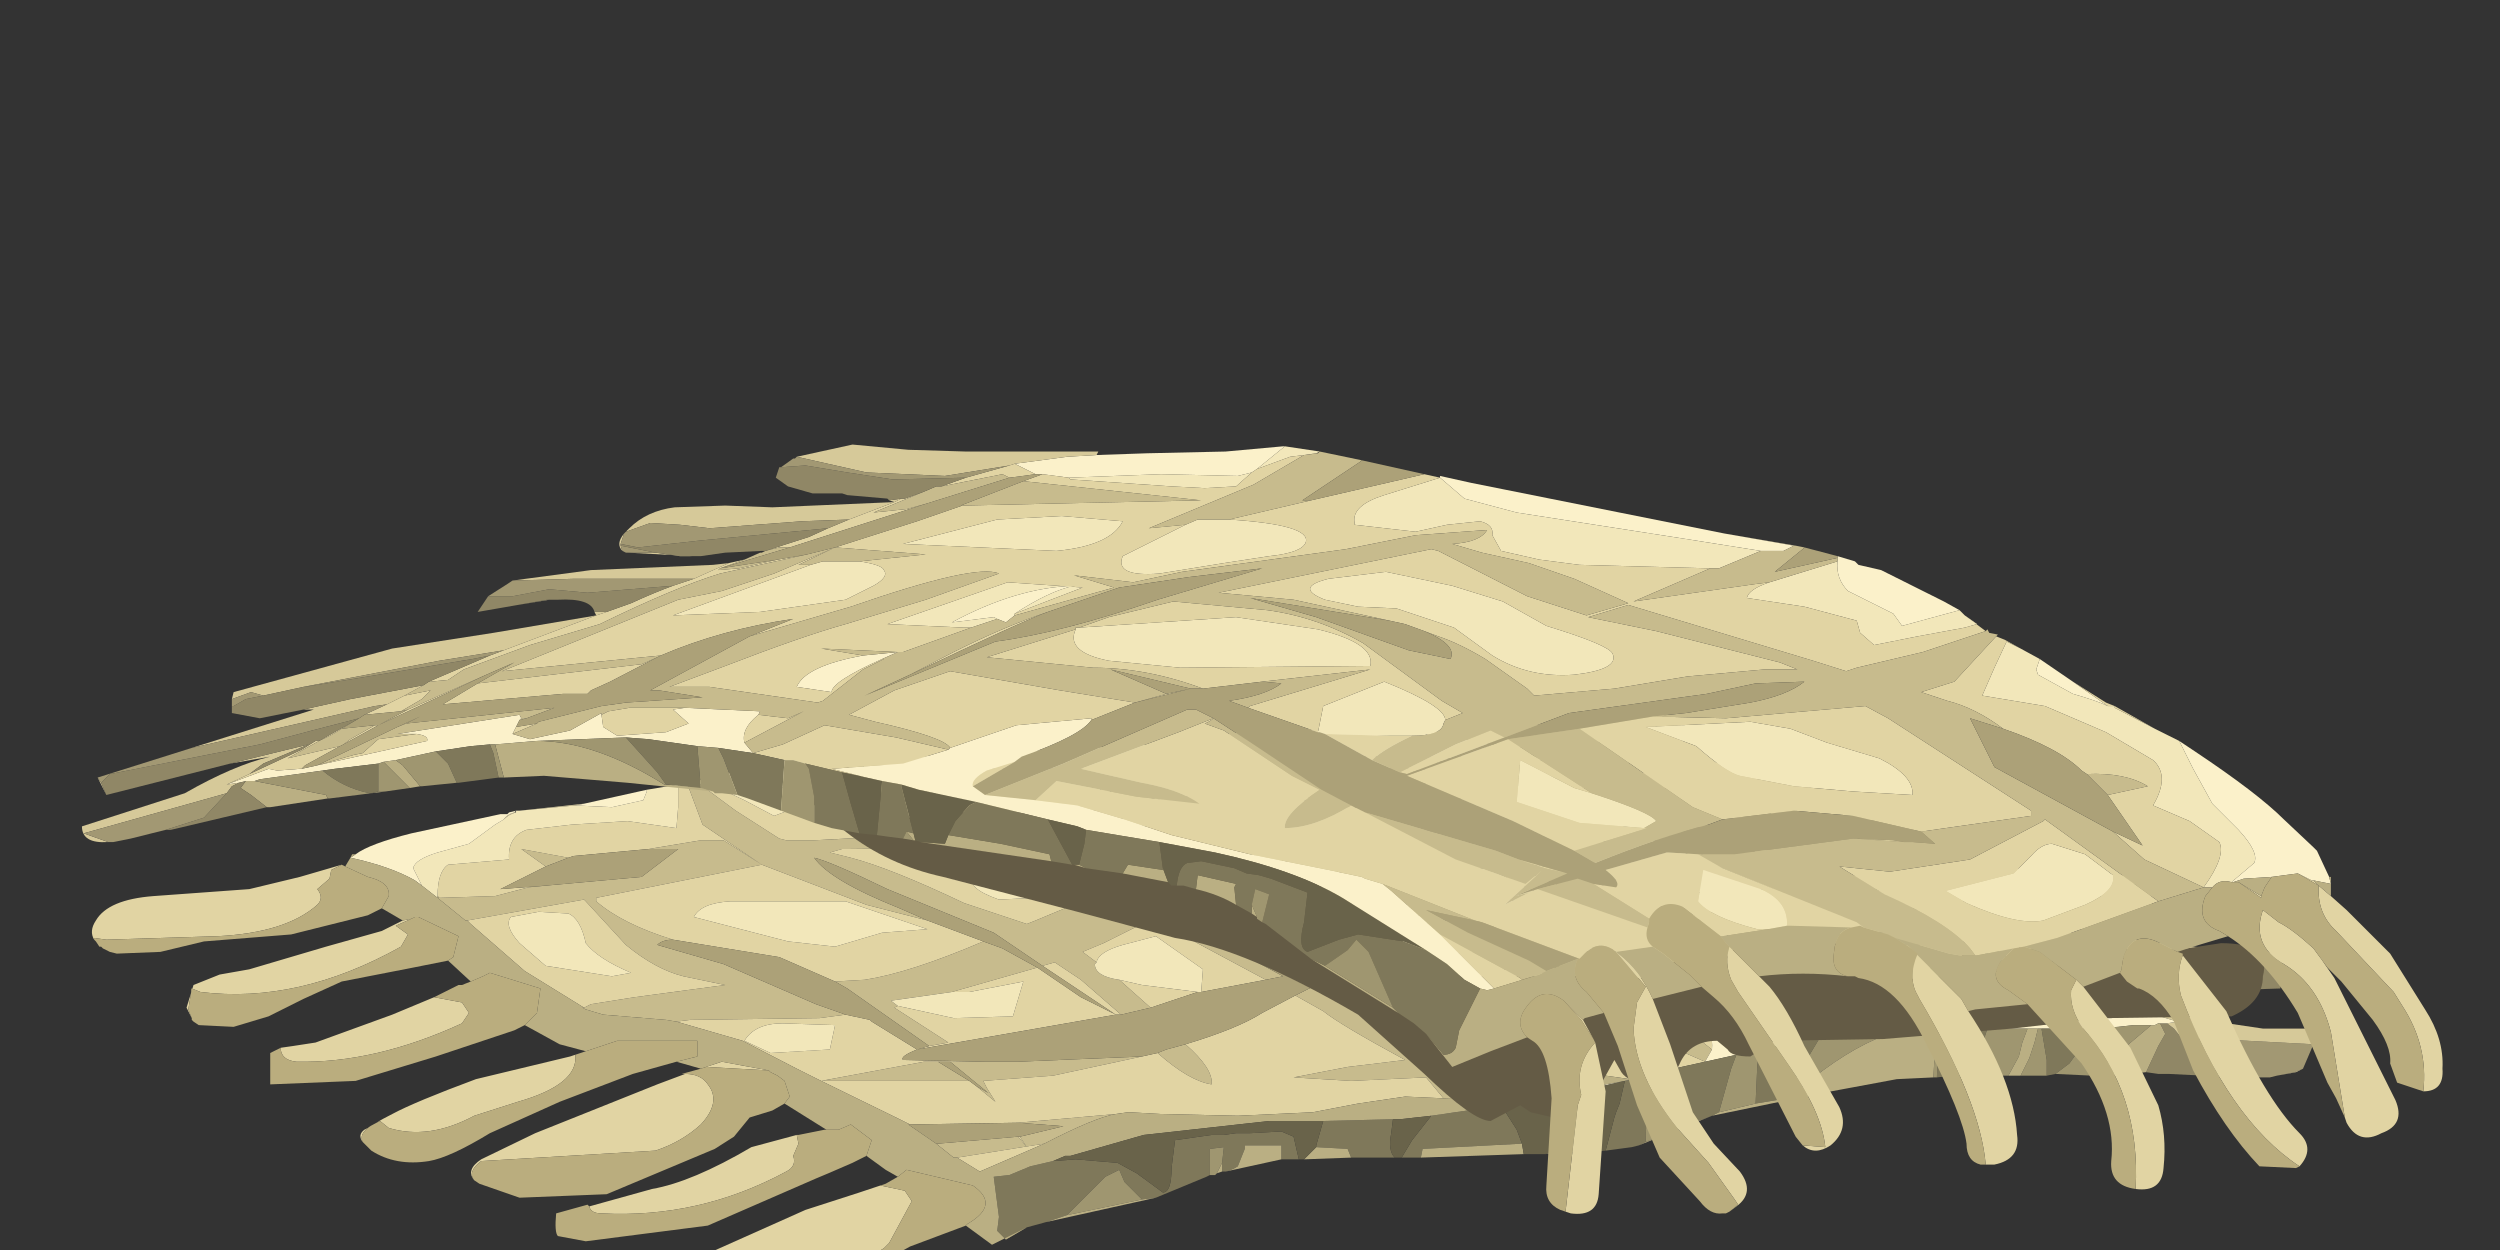 <?xml version="1.0" encoding="UTF-8" standalone="no"?>
<svg xmlns:xlink="http://www.w3.org/1999/xlink" height="35.85px" width="71.7px" xmlns="http://www.w3.org/2000/svg">
  <rect width="100%" height="100%" fill="#333333" stroke="none"/>
  <g transform="matrix(1.0, 0.0, 0.0, 1.0, 0.0, 0.0)">
    <use height="17.6" transform="matrix(1.0, 0.0, 0.0, 1.0, 2.65, 20.25)" width="63.7" xlink:href="#sprite0"/>
    <use height="22.05" transform="matrix(1.0, 0.0, 0.0, 1.0, 2.35, 12.75)" width="67.7" xlink:href="#shape1"/>
  </g>
  <defs>
    <g id="sprite0" transform="matrix(1.0, 0.0, 0.0, 1.0, 0.0, 0.0)">
      <use height="17.6" transform="matrix(1.0, 0.0, 0.0, 1.0, 0.0, 0.0)" width="63.7" xlink:href="#shape0"/>
    </g>
    <g id="shape0" transform="matrix(1.0, 0.0, 0.0, 1.0, 0.0, 0.0)">
      <path d="M61.2 7.0 L61.7 7.0 62.75 7.1 62.75 7.3 62.8 7.35 62.5 7.2 Q61.9 7.6 60.7 7.6 L58.7 7.55 57.4 7.4 56.0 7.3 55.4 7.0 55.7 6.95 61.2 7.0 M63.7 9.7 L63.4 10.4 63.15 10.5 62.65 10.6 62.45 10.65 61.7 10.65 60.65 10.4 59.9 9.5 63.7 9.7 M45.15 0.25 Q45.45 0.35 45.55 0.5 L44.95 0.55 42.95 1.3 41.25 1.4 40.15 1.1 40.05 1.05 41.8 1.3 43.55 0.95 45.15 0.25 M51.9 3.05 Q52.25 3.15 52.45 3.35 L52.55 3.5 52.0 3.65 Q51.7 3.45 51.1 3.65 L50.2 3.95 48.85 4.15 48.15 4.2 47.6 3.95 48.5 3.85 50.45 3.4 51.9 3.05 M59.0 5.2 L59.05 5.45 58.7 5.35 58.2 5.35 58.55 5.1 59.0 5.2 M44.5 2.7 L43.85 2.45 45.05 2.35 47.25 2.25 48.6 1.8 49.15 1.95 49.35 2.3 48.9 2.5 47.45 2.6 44.5 2.7 M48.55 2.85 L49.35 2.4 49.2 2.75 48.55 2.85 M57.25 5.5 L54.75 5.7 53.1 5.8 52.7 5.8 52.15 5.6 53.95 5.6 56.3 5.45 57.25 5.5" fill="#a29873" fill-rule="evenodd" stroke="none"/>
      <path d="M62.8 7.35 L62.8 7.5 62.75 8.1 61.2 8.15 59.6 8.1 58.5 8.1 58.1 8.05 58.2 8.1 58.25 8.15 58.75 8.4 59.3 8.9 58.65 8.65 58.65 8.7 58.0 8.35 58.15 8.35 56.65 7.6 56.6 7.65 56.55 7.65 56.65 7.6 56.0 7.3 57.4 7.4 58.7 7.55 60.7 7.6 Q61.9 7.6 62.5 7.2 L62.8 7.35 M61.7 10.65 L61.55 10.65 59.55 10.55 59.25 10.55 58.9 10.5 59.25 9.75 59.45 9.4 59.3 9.1 59.5 9.1 59.7 9.25 59.9 9.5 60.65 10.4 61.7 10.65 M45.55 0.5 Q45.85 0.8 45.4 1.2 L44.5 1.55 44.25 1.6 43.85 1.65 43.8 1.65 43.05 1.9 42.6 1.9 41.95 1.6 41.75 1.6 41.25 1.4 42.95 1.3 44.95 0.55 45.55 0.5 M49.35 2.3 L49.35 2.4 48.55 2.85 48.0 3.15 46.0 3.25 45.95 3.3 45.6 3.15 44.9 2.9 44.5 2.7 47.45 2.6 48.9 2.5 49.35 2.3 M52.85 3.95 L51.15 4.05 51.1 4.05 Q50.15 4.15 50.05 4.8 L50.0 4.8 49.8 4.8 49.15 4.6 48.15 4.2 48.85 4.15 50.2 3.95 51.1 3.65 Q51.7 3.45 52.0 3.65 L52.55 3.5 52.85 3.95 M59.05 5.45 L59.1 5.95 59.0 6.1 58.5 6.3 56.25 6.45 54.3 6.4 52.7 5.8 53.1 5.8 54.75 5.7 57.25 5.5 57.3 5.5 58.2 5.35 58.7 5.35 59.05 5.45" fill="#908766" fill-rule="evenodd" stroke="none"/>
      <path d="M58.5 8.1 L58.2 8.1 58.1 8.05 58.5 8.1 M58.25 8.15 L58.5 8.15 Q59.5 8.25 60.9 9.05 L62.25 9.25 63.65 9.25 63.7 9.7 59.9 9.5 59.7 9.25 59.5 9.1 59.8 9.05 59.3 8.9 58.75 8.4 58.25 8.15 M63.4 10.4 L63.2 10.5 62.65 10.6 63.15 10.5 63.4 10.4 M38.3 0.85 L38.25 0.75 41.3 0.55 42.65 0.4 43.9 0.05 45.15 0.25 43.55 0.95 41.8 1.3 40.05 1.05 39.95 1.05 39.0 0.9 38.3 0.85 M43.05 1.9 L42.9 2.0 45.7 1.85 46.85 1.55 48.0 1.35 Q48.65 1.35 49.1 1.85 L49.35 2.3 49.15 1.95 48.6 1.8 47.25 2.25 45.05 2.35 43.85 2.45 43.4 2.25 43.1 2.15 42.6 1.9 43.05 1.9 M49.35 2.4 L49.2 2.8 Q48.95 3.1 47.7 3.2 L46.0 3.25 48.0 3.15 48.55 2.85 49.2 2.75 49.35 2.4 M46.8 3.6 L47.15 3.6 50.1 3.15 51.9 3.05 50.45 3.4 48.5 3.85 47.6 3.95 47.1 3.75 46.8 3.6 M52.45 3.35 L52.85 3.95 52.55 3.5 52.45 3.35 M50.0 4.8 L50.0 4.85 52.5 4.9 55.05 4.65 58.95 4.9 59.0 5.2 58.55 5.1 58.2 5.35 57.3 5.5 57.25 5.5 56.3 5.45 53.95 5.6 52.15 5.6 49.8 4.8 50.0 4.8 M54.55 6.5 L57.05 6.5 58.9 6.75 61.2 7.0 55.7 6.95 55.4 7.0 54.9 6.7 54.95 6.7 54.55 6.5" fill="#d6c999" fill-rule="evenodd" stroke="none"/>
      <path d="M17.05 2.2 L17.3 2.15 18.45 3.0 19.7 3.8 19.9 3.85 20.7 3.85 25.35 3.6 26.15 4.05 21.5 4.1 21.15 4.2 21.75 4.35 Q22.9 4.65 25.0 5.65 L26.8 6.25 27.05 6.15 28.25 5.65 29.5 5.2 29.85 5.15 Q29.0 5.35 29.05 5.75 L30.1 5.7 32.5 5.15 34.35 4.85 30.95 5.0 33.1 4.8 34.9 4.7 30.2 3.0 30.05 3.05 27.7 3.85 26.2 4.05 25.35 3.6 26.75 3.25 29.05 2.95 29.75 2.85 29.05 2.35 30.65 2.7 30.85 2.8 32.15 3.3 37.0 4.55 39.8 5.7 40.0 5.95 40.2 5.85 42.5 6.85 44.55 6.75 43.5 7.0 42.65 6.9 43.0 7.1 42.95 7.15 43.45 7.5 44.4 8.45 44.6 8.55 47.35 7.85 48.35 7.75 43.9 5.9 40.25 4.4 42.0 4.65 43.85 5.35 46.3 6.2 48.85 7.85 48.65 7.85 Q47.9 7.95 47.55 8.2 L49.45 8.2 50.1 8.2 51.8 8.6 52.4 8.95 Q52.4 9.2 52.0 9.25 L51.85 9.3 51.75 9.3 51.0 9.0 50.1 8.45 50.1 8.5 49.95 8.45 48.0 8.55 46.05 8.8 46.1 8.85 45.35 9.05 45.75 9.3 46.45 9.85 46.25 10.2 45.45 9.85 44.4 9.25 41.2 9.95 41.1 9.9 Q41.3 9.55 43.1 9.15 L43.8 8.9 41.25 7.45 36.55 8.1 35.75 7.75 37.25 7.2 35.2 7.55 35.0 7.5 37.65 7.2 40.3 7.0 37.5 5.65 35.85 5.05 33.7 5.1 Q32.45 5.15 31.2 5.7 L29.0 6.8 28.4 7.05 28.8 7.35 28.75 7.4 Q28.75 7.75 29.45 7.85 L30.35 8.65 29.5 8.85 28.35 7.85 27.6 7.35 27.25 7.45 25.85 6.5 22.8 5.25 Q21.15 4.45 20.7 4.35 21.15 5.0 23.15 5.8 L23.95 6.15 22.2 5.7 19.2 4.55 17.5 3.4 17.05 2.2 M32.25 0.85 L33.25 0.7 33.65 0.85 34.6 1.7 36.85 2.95 36.0 2.9 35.75 2.7 35.05 2.7 33.2 2.0 33.4 2.05 32.25 0.85 M54.3 6.4 L54.55 6.5 54.95 6.7 54.9 6.7 54.3 6.75 53.75 6.4 54.3 6.4 M41.75 1.6 L41.95 1.6 42.6 1.9 43.1 2.15 43.4 2.25 42.6 2.3 40.25 1.45 40.45 1.35 41.75 1.6 M52.75 6.55 L53.15 6.85 49.0 6.85 48.5 6.6 52.45 6.45 48.05 4.65 47.0 4.55 45.7 4.1 45.15 3.85 44.8 3.85 44.55 3.75 43.65 3.9 42.1 3.8 44.25 3.4 45.75 3.6 46.5 3.8 47.05 3.95 Q48.1 4.3 49.95 5.2 L51.7 5.65 53.4 6.15 53.75 6.4 55.1 7.35 54.95 7.4 53.55 6.7 52.15 6.15 52.75 6.55 M45.25 3.2 L45.6 3.15 45.95 3.3 47.1 3.75 46.5 3.8 45.8 3.6 47.0 3.75 45.25 3.2 M40.1 11.2 L38.75 11.25 38.25 10.65 36.1 10.75 34.45 10.65 36.0 10.35 37.65 10.15 Q35.8 9.15 35.3 8.75 L34.5 8.3 35.0 8.05 35.15 8.15 Q36.35 8.7 38.1 10.05 L40.1 11.2 M29.35 11.7 Q28.75 11.8 27.3 12.55 L24.8 12.95 24.7 12.95 24.2 12.55 24.25 12.55 26.55 12.35 26.8 12.65 26.6 12.35 27.85 12.05 26.55 11.95 29.35 11.7 M16.75 9.05 L16.45 9.0 14.65 8.85 14.15 8.7 14.05 8.65 14.1 8.65 14.3 8.55 15.55 8.35 18.15 8.0 16.95 7.75 Q16.15 7.55 15.3 6.85 L14.15 5.6 14.1 5.55 10.75 6.15 10.7 6.15 9.9 5.5 9.95 5.5 11.55 5.45 12.5 5.2 13.0 5.15 15.75 4.9 16.8 4.1 15.95 4.1 17.45 3.85 18.1 3.85 19.2 4.55 14.45 5.5 14.45 5.6 Q15.2 6.25 16.65 6.7 16.35 6.7 16.2 6.85 L18.1 7.4 20.75 8.55 21.6 8.85 20.85 8.95 17.15 9.0 16.75 9.05 M56.55 7.65 L56.6 7.65 56.65 7.6 58.15 8.35 58.0 8.35 56.8 8.35 55.85 7.75 56.55 7.65 M56.3 8.8 L55.85 8.35 54.8 8.4 55.3 8.2 52.15 8.25 52.15 8.4 52.0 8.4 51.25 8.1 55.05 7.9 57.5 8.95 56.5 8.8 56.3 8.8 M32.1 2.6 L32.1 2.5 33.65 2.4 32.1 2.6 M22.85 1.7 L23.65 2.3 23.8 2.35 25.25 3.5 22.7 2.5 22.4 2.35 21.1 1.55 21.1 1.5 Q21.85 2.0 22.4 2.1 L21.9 1.45 22.15 1.45 22.35 1.6 22.75 1.7 22.85 1.7 M35.75 2.15 L39.9 1.6 41.35 2.3 35.75 2.15 M25.55 6.75 L26.1 6.95 27.1 7.5 24.65 8.2 22.9 8.45 23.1 8.6 23.0 8.65 24.55 9.65 24.0 9.75 21.65 8.1 21.3 7.9 22.15 7.85 Q23.45 7.65 25.55 6.75 M25.6 10.2 L26.55 10.2 30.1 10.05 27.55 10.6 25.55 10.75 25.65 10.95 25.9 11.35 25.35 10.9 25.7 11.1 24.6 10.2 25.6 10.2 M30.55 9.95 L30.8 9.85 31.35 9.7 Q32.15 10.4 32.1 10.85 31.45 10.75 30.55 9.95 M33.65 7.85 L30.85 6.35 33.45 7.1 32.95 7.1 34.15 7.75 33.65 7.85 M24.25 10.2 L25.15 10.75 20.9 10.75 23.85 10.2 24.25 10.2 M37.4 4.75 L35.75 4.35 34.05 4.0 36.4 5.05 Q38.75 6.3 40.15 6.5 L43.4 8.3 39.0 5.6 37.4 4.75 M13.65 4.35 L13.0 4.6 12.3 4.1 13.65 4.35" fill="#c7bb8d" fill-rule="evenodd" stroke="none"/>
      <path d="M17.1 16.0 L17.65 15.7 20.45 14.45 22.0 13.95 22.6 13.75 23.3 13.9 23.5 14.2 22.85 15.4 22.7 15.55 Q21.9 16.05 20.4 16.25 L19.9 16.55 17.4 16.6 Q16.95 16.4 17.1 16.1 L17.1 16.0 M14.25 14.35 L16.05 13.85 Q17.2 13.65 18.9 12.65 L20.2 12.3 20.25 12.55 20.1 12.9 Q20.2 13.2 19.9 13.35 17.4 14.7 14.6 14.55 14.3 14.55 14.25 14.35 M10.95 13.6 Q10.7 13.3 11.15 13.0 L12.7 12.25 16.2 10.85 17.0 10.55 Q17.45 10.55 17.65 10.85 18.05 11.35 17.45 12.0 16.9 12.5 16.15 12.75 L11.15 13.05 Q10.75 13.35 10.95 13.6 M7.75 12.5 Q7.6 12.3 7.8 12.15 L7.9 12.1 Q7.65 12.3 7.75 12.5 M8.15 11.95 Q8.3 11.85 8.6 11.7 9.25 11.35 11.0 10.7 L13.7 10.05 13.85 10.0 Q13.95 10.85 12.2 11.35 L10.95 11.75 Q9.65 12.45 8.5 12.1 L8.25 11.9 8.15 11.95 M5.4 9.8 L5.75 9.75 6.4 9.65 8.6 8.85 9.8 8.35 10.6 8.5 10.8 8.8 10.6 9.1 Q8.1 10.25 5.85 10.2 5.4 10.15 5.4 9.8 M2.85 8.95 L2.7 8.65 2.9 8.0 3.65 7.7 4.5 7.55 6.7 6.9 8.3 6.45 8.8 6.2 8.9 6.15 9.15 6.1 8.7 6.3 9.05 6.55 8.85 6.9 Q5.9 8.55 3.1 8.2 L2.85 8.1 2.75 8.7 2.85 8.95 M0.05 6.7 Q-0.1 6.45 0.1 6.15 0.45 5.55 1.75 5.45 L4.5 5.25 5.95 4.9 7.15 4.55 6.85 4.7 6.8 4.95 6.45 5.25 Q6.65 5.5 6.45 5.7 5.55 6.5 3.6 6.6 L0.4 6.7 0.05 6.65 0.05 6.7 M12.25 3.0 L14.1 2.8 13.85 2.85 12.25 3.0 M16.8 2.25 L16.85 2.25 17.05 2.2 17.5 3.4 19.2 4.55 22.2 5.7 23.95 6.15 25.55 6.75 Q23.45 7.65 22.15 7.85 L21.3 7.9 19.7 7.2 16.65 6.7 Q15.2 6.25 14.45 5.6 L14.45 5.5 19.2 4.55 18.1 3.85 17.45 3.85 15.95 4.1 13.8 4.3 13.65 4.35 12.3 4.1 13.0 4.6 11.7 5.25 13.0 5.15 12.5 5.2 11.55 5.45 9.95 5.5 9.9 5.45 Q9.9 4.75 10.2 4.55 L11.95 4.4 Q11.9 3.75 12.45 3.55 L13.75 3.4 15.35 3.3 16.75 3.5 16.8 2.9 16.8 2.25 M17.3 2.15 L17.75 2.05 17.6 2.1 17.75 2.25 18.7 2.7 19.55 3.15 19.95 3.0 20.15 2.75 Q20.55 2.55 21.5 2.75 L22.8 2.85 22.4 2.35 22.7 2.5 25.25 3.5 23.8 2.35 Q24.75 2.85 26.75 2.85 L27.7 2.9 28.6 2.85 28.9 2.45 Q28.95 2.15 29.3 2.1 L30.0 2.35 30.7 2.6 32.1 2.6 33.65 2.4 32.1 2.5 Q32.25 2.1 31.6 1.7 L30.45 1.1 30.8 1.05 Q31.95 1.8 33.2 2.0 L35.05 2.7 33.8 2.75 Q33.1 2.9 33.1 3.15 L33.9 3.65 34.95 3.9 37.4 3.85 36.0 2.9 36.85 2.95 34.6 1.7 33.65 0.85 33.85 0.9 34.6 1.25 34.7 1.3 34.7 1.35 35.0 1.7 36.5 1.8 37.7 1.8 38.85 1.55 38.9 1.5 39.55 1.4 42.4 2.75 44.25 3.4 42.1 3.8 43.65 3.9 Q43.15 4.0 43.05 4.2 42.9 4.65 43.95 5.1 L46.05 5.35 48.2 5.25 44.8 3.85 45.15 3.85 45.7 4.1 47.0 4.55 48.05 4.65 52.45 6.45 48.5 6.6 49.0 6.85 53.15 6.85 52.75 6.55 54.0 7.4 51.05 7.65 50.2 7.75 50.4 7.7 48.5 6.6 Q47.1 5.9 45.25 5.75 45.85 5.9 46.3 6.2 L43.85 5.35 42.0 4.65 40.25 4.4 43.9 5.9 48.35 7.75 47.35 7.85 44.6 8.55 44.4 8.45 43.45 7.5 42.95 7.15 43.0 7.1 Q44.25 7.8 44.25 8.2 L45.1 8.0 Q44.9 7.3 43.5 7.0 L44.55 6.75 42.5 6.85 40.2 5.85 40.85 6.1 41.05 6.15 42.9 6.05 40.0 4.65 38.45 4.75 38.25 4.8 39.75 5.65 39.8 5.7 37.0 4.55 32.15 3.3 30.85 2.8 30.65 2.7 29.05 2.35 29.75 2.85 29.05 2.95 26.75 3.25 25.35 3.6 26.2 4.05 27.7 3.85 30.05 3.05 30.2 3.0 34.9 4.7 33.1 4.8 30.95 5.0 30.35 5.0 29.85 5.15 29.5 5.2 28.25 5.65 27.05 6.15 26.8 6.25 25.0 5.65 Q22.9 4.65 21.75 4.35 L21.15 4.2 21.5 4.1 26.15 4.05 25.35 3.6 20.7 3.85 19.9 3.85 19.7 3.8 18.45 3.0 17.3 2.15 M20.1 1.5 Q21.75 1.35 23.75 1.45 L22.15 1.45 21.9 1.45 21.15 1.45 20.1 1.5 M45.95 3.3 L46.8 3.6 47.1 3.75 45.95 3.3 M55.4 7.0 L56.0 7.3 55.1 7.35 53.75 6.4 53.4 6.15 51.7 5.65 49.95 5.2 Q48.1 4.3 47.05 3.95 L46.5 3.8 45.75 3.6 45.8 3.6 46.5 3.8 47.1 3.75 47.6 3.95 48.15 4.2 49.15 4.6 49.8 4.8 52.15 5.6 52.7 5.8 54.3 6.4 53.75 6.4 54.3 6.75 54.9 6.7 55.4 7.0 M40.05 1.05 L40.15 1.1 41.25 1.4 41.75 1.6 40.45 1.35 40.25 1.45 39.65 1.35 40.15 1.1 39.0 0.9 39.95 1.05 40.05 1.05 M42.6 2.3 L43.4 2.25 43.85 2.45 44.5 2.7 44.9 2.9 45.6 3.15 45.25 3.2 42.6 2.3 M53.55 6.7 L54.95 7.4 55.75 7.8 55.85 7.75 56.8 8.35 58.0 8.35 58.65 8.7 58.45 8.9 57.9 8.95 57.85 8.95 53.55 6.7 M48.0 8.55 L49.95 8.45 50.1 8.5 50.1 9.0 49.75 9.35 49.15 9.4 48.5 9.35 47.9 9.1 48.3 8.6 48.0 8.55 M52.4 8.95 L51.8 8.6 52.3 8.7 52.4 8.95 M46.45 9.85 L45.75 9.3 45.35 9.05 46.1 8.85 Q46.5 9.35 46.45 9.85 M47.15 10.0 L48.5 9.7 47.8 9.9 47.15 10.0 M41.2 9.95 L44.4 9.25 45.45 9.85 46.25 10.2 45.35 10.4 45.15 10.45 44.9 10.55 44.1 10.7 42.35 10.45 41.2 9.95 M35.75 7.75 L36.55 8.1 41.25 7.45 43.8 8.9 43.1 9.15 Q41.3 9.55 41.1 9.9 L39.45 9.05 37.55 8.7 37.55 8.75 36.55 8.1 35.2 7.55 35.75 7.75 M39.2 10.0 L39.4 10.15 40.05 10.5 40.45 11.0 40.4 11.05 39.2 10.0 M38.75 11.25 L37.65 11.2 36.3 11.4 35.0 11.65 32.85 11.75 30.65 11.7 29.75 11.65 29.7 11.65 29.35 11.7 26.55 11.95 23.45 12.0 23.15 11.85 20.9 10.75 20.2 10.4 18.65 9.6 16.75 9.05 17.15 9.0 20.85 8.95 21.6 8.85 22.3 9.0 22.35 9.05 23.65 9.85 24.0 9.75 24.55 9.65 23.0 8.65 23.1 8.6 24.7 8.95 26.4 8.9 26.7 7.9 25.15 8.2 24.65 8.2 27.1 7.5 28.35 8.35 29.35 8.85 27.25 7.45 27.6 7.35 28.35 7.85 29.5 8.85 29.35 8.85 23.65 9.85 Q23.15 10.05 23.25 10.15 L25.6 10.2 24.6 10.2 24.25 10.2 23.85 10.2 20.9 10.75 25.15 10.75 25.35 10.9 25.9 11.35 25.65 10.95 25.55 10.75 27.55 10.6 30.1 10.05 30.55 9.95 Q31.45 10.75 32.1 10.85 32.15 10.4 31.35 9.7 32.85 9.25 33.55 8.8 L34.5 8.3 35.3 8.75 Q35.8 9.15 37.65 10.15 L36.0 10.35 34.45 10.65 36.1 10.75 38.25 10.65 38.75 11.25 M27.3 12.55 L25.45 13.35 24.8 12.95 27.3 12.55 M14.1 8.65 L12.4 7.6 10.85 6.25 10.75 6.15 14.1 5.55 14.15 5.6 15.3 6.85 Q16.15 7.55 16.95 7.75 L18.15 8.0 15.55 8.35 14.3 8.55 14.1 8.65 M54.8 8.4 L55.85 8.35 56.3 8.8 54.65 8.8 Q54.5 8.5 54.8 8.4 M52.0 8.4 L52.15 8.4 52.2 8.45 52.0 8.4 M31.1 3.75 L29.5 3.85 28.25 4.1 27.05 4.45 Q25.55 4.55 25.3 4.85 25.0 5.2 26.0 5.55 L28.1 5.45 29.2 4.95 30.65 4.65 31.55 4.7 32.4 4.65 Q33.15 4.45 32.4 4.1 31.65 3.75 31.1 3.75 M38.9 2.65 L37.5 2.8 Q37.7 3.6 39.0 3.7 41.75 4.15 42.65 3.4 L40.45 2.7 38.9 2.65 M35.75 2.15 L41.35 2.3 39.9 1.6 35.75 2.15 M28.8 7.35 L28.4 7.05 29.0 6.8 31.2 5.7 Q32.45 5.15 33.7 5.1 L35.85 5.05 37.5 5.65 40.3 7.0 37.65 7.2 35.0 7.5 33.45 7.1 30.85 6.35 33.65 7.85 31.8 8.2 31.85 7.55 30.5 6.6 29.55 6.85 Q28.85 7.05 28.8 7.35 M30.35 8.65 L29.45 7.85 30.1 8.0 31.7 8.2 30.35 8.65 M22.65 6.5 L23.95 6.4 21.6 5.6 19.65 5.6 18.3 5.6 Q17.45 5.65 17.25 6.05 L19.95 6.75 21.3 6.9 22.65 6.5 M21.3 9.15 L19.8 9.1 Q19.0 9.1 18.7 9.6 L19.45 9.95 21.15 9.85 21.3 9.15 M26.6 12.35 L26.8 12.65 26.55 12.35 26.6 12.35 M37.35 6.95 Q38.45 6.8 38.25 6.05 L34.45 5.35 32.4 5.45 Q30.9 5.7 30.95 6.3 L35.55 6.95 37.35 6.95 M12.15 3.05 Q11.95 3.1 11.8 3.25 11.9 3.1 12.1 3.05 L12.15 3.05 M17.6 10.35 L18.05 10.2 19.4 10.45 17.6 10.35 M13.65 5.95 L12.8 5.9 12.0 6.05 Q11.8 6.3 12.25 6.8 L13.0 7.45 14.9 7.75 15.45 7.65 Q14.5 7.25 14.15 6.8 14.0 6.1 13.65 5.95" fill="#e1d4a3" fill-rule="evenodd" stroke="none"/>
      <path d="M12.15 3.0 L12.25 3.0 13.85 2.85 14.9 2.9 15.8 2.7 15.9 2.45 15.9 2.4 16.8 2.25 16.8 2.9 16.75 3.5 15.35 3.3 13.75 3.4 12.45 3.55 Q11.9 3.75 11.95 4.4 L10.2 4.55 Q9.9 4.75 9.9 5.45 L9.9 5.5 9.45 5.15 9.2 4.65 Q9.25 4.4 9.9 4.2 L10.8 3.95 11.55 3.4 11.8 3.25 Q11.95 3.1 12.15 3.05 L12.15 3.0 M17.75 2.05 L18.1 1.95 18.15 2.0 18.4 2.15 19.1 2.6 19.45 2.4 20.6 2.15 21.1 1.55 22.4 2.35 22.8 2.85 21.5 2.75 Q20.55 2.55 20.15 2.75 L19.95 3.0 19.55 3.15 18.7 2.7 17.75 2.25 17.6 2.1 17.75 2.05 M33.25 0.7 L34.1 0.55 34.6 1.25 33.85 0.9 33.65 0.85 33.25 0.7 M43.65 3.9 L44.55 3.75 44.8 3.85 48.2 5.25 46.05 5.35 43.95 5.1 Q42.9 4.65 43.05 4.2 43.15 4.0 43.65 3.9 M38.45 4.75 L40.0 4.65 42.9 6.05 41.05 6.15 40.85 6.1 40.2 5.85 40.3 5.8 41.3 5.95 Q39.85 4.9 38.45 4.75 L39.75 5.65 38.25 4.8 38.45 4.75 M32.1 2.6 L30.7 2.6 30.0 2.35 29.3 2.1 Q28.95 2.15 28.9 2.45 L28.6 2.85 27.7 2.9 26.75 2.85 Q24.75 2.85 23.8 2.35 L23.65 2.3 22.85 1.7 24.6 1.8 28.55 1.8 29.75 1.6 30.45 1.1 31.6 1.7 Q32.25 2.1 32.1 2.5 L32.1 2.6 M31.1 3.75 Q31.65 3.75 32.4 4.1 33.15 4.45 32.4 4.65 L31.55 4.7 30.65 4.65 29.2 4.95 28.1 5.45 26.0 5.55 Q25.0 5.2 25.3 4.85 25.55 4.55 27.05 4.45 L28.25 4.1 29.5 3.85 31.1 3.75 M34.7 1.3 L35.05 1.45 36.75 1.45 38.9 1.5 38.85 1.55 37.7 1.8 36.5 1.8 35.0 1.7 34.7 1.35 34.7 1.3 M35.05 2.7 L35.75 2.7 36.0 2.9 37.4 3.85 34.95 3.9 33.9 3.65 33.1 3.15 Q33.1 2.9 33.8 2.75 L35.05 2.7 M38.9 2.65 L40.45 2.7 42.65 3.4 Q41.75 4.15 39.0 3.7 37.7 3.6 37.5 2.8 L38.9 2.65 M23.1 8.6 L22.9 8.45 24.65 8.2 25.15 8.2 26.7 7.9 26.4 8.9 24.7 8.95 23.1 8.6 M29.45 7.85 Q28.75 7.75 28.75 7.4 L28.8 7.35 Q28.85 7.05 29.55 6.85 L30.5 6.6 31.85 7.55 31.8 8.2 31.7 8.2 30.1 8.0 29.45 7.85 M22.65 6.5 L21.3 6.9 19.95 6.75 17.25 6.05 Q17.45 5.65 18.3 5.6 L19.65 5.6 21.6 5.6 23.95 6.4 22.65 6.5 M21.3 9.15 L21.15 9.85 19.45 9.95 18.7 9.6 Q19.0 9.1 19.8 9.1 L21.3 9.15 M37.35 6.95 L35.55 6.95 30.95 6.3 Q30.9 5.7 32.4 5.45 L34.45 5.35 38.25 6.05 Q38.45 6.8 37.35 6.95 M13.65 5.95 Q14.0 6.1 14.15 6.8 14.5 7.25 15.45 7.65 L14.9 7.75 13.0 7.45 12.25 6.8 Q11.8 6.3 12.0 6.05 L12.8 5.9 13.65 5.95" fill="#f2e7ba" fill-rule="evenodd" stroke="none"/>
      <path d="M30.8 1.05 L32.25 0.85 33.4 2.05 33.2 2.0 Q31.95 1.8 30.8 1.05 M40.25 1.45 L42.6 2.3 45.25 3.2 47.0 3.75 45.8 3.6 45.75 3.6 44.25 3.4 42.4 2.75 39.55 1.4 39.65 1.35 40.25 1.45 M52.75 6.55 L52.15 6.15 53.55 6.7 57.85 8.95 57.5 8.95 55.05 7.9 51.25 8.1 52.0 8.4 52.2 8.45 52.3 8.7 51.8 8.6 50.1 8.2 49.45 8.2 47.55 8.2 Q47.9 7.95 48.65 7.85 L48.85 7.85 46.3 6.2 Q45.85 5.9 45.25 5.75 47.1 5.9 48.5 6.6 L50.4 7.7 50.2 7.75 51.05 7.65 54.0 7.4 52.75 6.55 M54.95 7.4 L55.1 7.35 56.0 7.3 56.65 7.6 56.55 7.65 55.85 7.75 55.75 7.8 54.95 7.4 M30.95 5.0 L34.35 4.85 32.5 5.15 30.1 5.7 29.05 5.75 Q29.0 5.35 29.85 5.15 L30.35 5.0 30.95 5.0 M37.55 8.75 Q37.65 9.05 39.2 10.0 L40.4 11.05 40.1 11.2 38.1 10.05 Q36.35 8.7 35.15 8.15 L35.0 8.05 34.5 8.3 33.55 8.8 Q32.85 9.25 31.35 9.7 L30.8 9.85 30.55 9.95 30.1 10.05 26.55 10.2 25.6 10.2 23.25 10.15 Q23.15 10.05 23.65 9.85 L29.35 8.85 29.5 8.85 30.35 8.65 31.7 8.2 31.8 8.2 33.65 7.85 34.15 7.75 32.95 7.1 33.45 7.1 35.0 7.5 35.2 7.55 37.25 7.2 35.75 7.75 35.2 7.55 36.55 8.1 37.55 8.75 M24.2 12.55 L23.4 12.0 23.45 12.0 26.55 11.95 27.85 12.05 26.6 12.35 26.55 12.35 24.25 12.55 24.2 12.55 M21.9 1.45 L22.4 2.1 Q21.85 2.0 21.1 1.5 L21.15 1.45 21.9 1.45 M27.1 7.5 L26.1 6.95 25.55 6.75 23.95 6.15 23.15 5.8 Q21.15 5.0 20.7 4.35 21.15 4.45 22.8 5.25 L25.85 6.5 27.25 7.45 29.35 8.85 28.35 8.35 27.1 7.5 M21.3 7.9 L21.65 8.1 24.0 9.75 23.65 9.85 22.35 9.05 22.3 9.0 21.6 8.85 20.75 8.55 18.1 7.4 16.2 6.85 Q16.35 6.7 16.65 6.7 L19.7 7.2 21.3 7.9 M24.6 10.2 L25.7 11.1 25.35 10.9 25.15 10.75 24.25 10.2 24.6 10.2 M15.95 4.1 L16.8 4.1 15.75 4.9 13.0 5.15 11.7 5.25 13.0 4.6 13.65 4.35 13.8 4.3 15.95 4.1 M37.4 4.75 L39.0 5.6 43.4 8.3 40.15 6.5 Q38.75 6.3 36.4 5.05 L34.05 4.0 35.75 4.35 37.4 4.75" fill="#aca178" fill-rule="evenodd" stroke="none"/>
      <path d="M7.55 4.25 Q7.95 3.95 9.15 3.65 L11.7 3.1 11.85 3.1 11.9 3.1 11.95 3.05 12.15 3.0 12.1 3.05 Q11.9 3.1 11.8 3.25 L11.55 3.4 10.8 3.95 9.9 4.2 Q9.25 4.4 9.2 4.65 L9.45 5.15 9.25 5.0 Q8.55 4.6 7.4 4.35 L7.55 4.25 M14.1 2.8 L15.9 2.4 15.9 2.45 15.8 2.7 14.9 2.9 13.85 2.85 14.1 2.8 M18.1 1.95 L20.1 1.5 21.15 1.45 21.1 1.5 21.1 1.55 20.6 2.15 19.45 2.4 19.1 2.6 18.4 2.15 18.15 2.0 18.1 1.95 M23.75 1.45 L30.45 1.1 29.75 1.6 28.55 1.8 24.6 1.8 22.85 1.7 22.75 1.7 22.35 1.6 22.15 1.45 23.75 1.45 M34.1 0.55 L34.15 0.55 35.4 0.75 37.2 0.85 37.4 0.85 37.55 0.85 38.3 0.85 39.0 0.9 40.15 1.1 39.65 1.35 39.55 1.4 38.9 1.5 36.75 1.45 35.05 1.45 34.7 1.3 34.6 1.25 34.1 0.55 M46.1 8.85 L46.05 8.8 48.0 8.55 48.3 8.6 47.9 9.1 48.5 9.35 49.15 9.4 49.75 9.35 50.1 9.0 50.1 8.5 50.1 8.45 51.0 9.0 51.75 9.3 49.55 9.5 48.95 9.6 48.5 9.7 47.15 10.0 46.25 10.2 46.45 9.85 Q46.5 9.35 46.1 8.85 M51.85 9.3 L52.0 9.25 Q52.4 9.2 52.4 8.95 L52.3 8.7 52.2 8.45 52.15 8.4 52.15 8.25 55.3 8.2 54.8 8.4 Q54.5 8.5 54.65 8.8 L56.3 8.8 56.5 8.8 57.5 8.95 57.85 8.95 57.9 8.95 58.45 8.9 58.65 8.7 58.65 8.65 59.3 8.9 59.8 9.05 59.5 9.1 59.3 9.1 59.25 9.1 59.15 9.15 59.05 9.15 58.65 9.15 58.55 9.15 58.1 9.2 57.35 9.25 57.05 9.25 55.9 9.25 55.8 9.25 55.5 9.25 54.35 9.25 53.5 9.25 52.95 9.25 52.85 9.25 51.85 9.3 M43.0 7.1 L42.65 6.9 43.5 7.0 Q44.9 7.3 45.1 8.0 L44.25 8.2 Q44.25 7.8 43.0 7.1 M40.2 5.85 L40.0 5.95 39.8 5.7 39.75 5.65 38.45 4.75 Q39.85 4.9 41.3 5.95 L40.3 5.8 40.2 5.85 M44.1 10.7 L44.2 10.7 43.95 10.75 44.1 10.7 M42.4 11.05 L42.85 10.95 43.95 10.75 42.85 11.0 42.4 11.05" fill="#fbf1ca" fill-rule="evenodd" stroke="none"/>
      <path d="M56.3 10.55 L56.05 10.6 56.05 10.55 56.05 10.15 55.9 9.25 57.05 9.25 57.35 9.25 57.1 9.7 56.7 10.25 56.3 10.55 M53.95 10.6 L53.4 10.6 53.35 10.6 52.9 10.65 52.95 9.25 53.5 9.25 54.35 9.25 54.15 9.85 54.15 9.9 53.95 10.6 M44.35 12.6 L44.15 12.65 43.4 12.75 43.65 11.8 43.7 11.65 43.8 11.4 43.95 10.75 44.2 10.7 44.1 10.7 44.9 10.55 44.8 10.75 Q44.55 11.35 44.55 12.5 L44.35 12.6 M42.9 12.8 L42.35 12.8 42.2 12.8 42.15 12.6 41.95 12.6 42.4 11.05 42.85 11.0 42.9 12.8 M38.1 12.95 L37.55 12.95 37.85 12.45 38.4 11.75 40.1 11.5 40.5 11.6 40.85 12.15 41.0 12.55 38.15 12.7 38.1 12.95 M37.35 12.95 L36.1 12.95 36.0 12.7 35.1 12.65 35.1 12.6 35.3 11.9 37.3 11.85 37.25 12.25 Q37.15 12.75 37.35 12.95 M34.6 13.0 L34.1 13.0 34.1 12.6 33.05 12.6 33.05 12.7 32.85 13.2 Q32.7 13.3 32.5 13.35 L32.4 13.35 32.4 13.1 32.45 12.65 32.05 12.7 32.05 13.45 31.95 13.5 30.5 14.1 30.1 14.15 29.6 13.65 29.45 13.3 29.05 13.5 27.95 14.6 27.35 14.8 26.8 14.95 26.2 15.3 25.95 15.05 26.0 14.65 25.85 13.5 26.3 13.45 26.9 13.2 27.55 13.05 28.2 13.0 29.4 13.1 29.95 13.4 30.7 13.95 Q30.95 13.95 30.95 13.25 L31.05 12.45 32.1 12.3 32.45 12.3 32.8 12.25 33.2 12.25 34.1 12.2 34.45 12.35 34.6 13.0 M46.25 10.2 L47.15 10.0 47.0 10.4 46.65 11.65 46.45 11.75 45.5 12.1 Q45.35 11.55 45.35 10.6 L45.35 10.4 46.25 10.2 M48.5 9.7 L48.95 9.6 49.55 9.5 48.8 10.75 48.6 11.25 47.7 11.4 47.75 10.3 47.8 9.9 48.5 9.7" fill="#7f785a" fill-rule="evenodd" stroke="none"/>
      <path d="M57.4 10.6 L57.35 10.6 56.3 10.55 56.7 10.25 57.1 9.7 57.35 9.25 58.1 9.2 58.55 9.15 58.65 9.15 59.05 9.15 57.75 10.25 57.6 10.35 57.5 10.45 57.4 10.6 M56.05 10.6 L55.3 10.6 55.55 10.1 55.7 9.65 55.8 9.25 55.9 9.25 56.05 10.15 56.05 10.55 56.05 10.6 M54.95 10.6 L54.65 10.6 53.95 10.6 54.15 9.9 54.15 9.85 54.35 9.25 55.5 9.25 55.35 9.65 55.25 10.05 54.95 10.6 M52.9 10.65 L52.8 10.65 52.85 9.7 52.85 9.25 52.95 9.25 52.9 10.65 M32.25 13.4 L32.2 13.45 32.05 13.45 32.05 12.7 32.45 12.65 32.4 13.1 32.25 13.4 M49.55 9.5 L51.75 9.3 51.15 9.55 Q50.0 10.05 48.65 11.25 L48.6 11.25 48.8 10.75 49.55 9.5 M47.7 11.4 L46.65 11.65 47.0 10.4 47.15 10.0 47.8 9.9 47.75 10.3 47.7 11.4 M45.5 12.1 L44.55 12.5 Q44.55 11.35 44.8 10.75 L44.9 10.55 45.15 10.45 45.35 10.4 45.35 10.6 Q45.35 11.55 45.5 12.1 M42.2 12.8 L41.95 12.8 42.15 12.6 42.2 12.8 M27.95 14.6 L29.05 13.5 29.45 13.3 29.6 13.65 30.1 14.15 27.95 14.6" fill="#9f9670" fill-rule="evenodd" stroke="none"/>
      <path d="M58.9 10.5 L57.9 10.6 57.4 10.6 57.5 10.45 57.6 10.35 57.75 10.25 59.05 9.15 59.15 9.15 59.25 9.1 59.3 9.1 59.45 9.4 59.25 9.75 58.9 10.5 M55.3 10.6 L54.95 10.6 55.25 10.05 55.35 9.65 55.5 9.25 55.8 9.25 55.7 9.65 55.55 10.1 55.3 10.6 M52.8 10.65 L51.75 10.7 49.6 11.1 46.45 11.75 44.35 12.6 44.55 12.5 45.5 12.1 46.45 11.75 46.65 11.65 47.7 11.4 48.6 11.25 48.65 11.25 Q50.0 10.05 51.15 9.55 L51.75 9.3 51.85 9.3 52.85 9.25 52.85 9.7 52.8 10.65 M42.35 12.8 L41.65 12.85 41.9 12.8 41.95 12.6 42.15 12.6 41.95 12.8 42.2 12.8 42.35 12.8 M41.05 12.85 L38.1 12.95 38.15 12.7 41.0 12.55 41.05 12.85 M36.1 12.95 L34.75 13.0 35.1 12.65 36.0 12.7 36.1 12.95 M34.1 13.0 L32.5 13.35 Q32.7 13.3 32.85 13.2 L33.05 12.7 33.05 12.6 34.1 12.6 34.1 13.0 M32.4 13.35 L32.25 13.4 32.4 13.1 32.4 13.35 M30.5 14.1 L27.35 14.8 27.95 14.6 30.1 14.15 30.5 14.1 M26.8 14.95 L25.8 15.45 25.05 14.9 25.1 14.85 Q26.05 14.3 25.25 13.75 L23.35 13.3 23.1 13.5 22.75 13.3 22.2 12.9 22.35 12.45 21.75 12.0 21.4 12.15 21.05 12.15 19.85 11.4 20.0 11.2 19.85 10.75 19.65 10.6 19.45 10.5 19.4 10.45 18.05 10.2 17.6 10.35 17.45 10.4 16.75 10.2 17.35 10.05 17.35 9.6 15.05 9.6 14.15 9.9 13.4 9.7 12.4 9.15 12.75 8.8 12.85 8.1 11.4 7.65 11.3 7.7 11.2 7.75 10.85 7.9 10.2 7.3 10.35 7.2 10.5 6.6 9.35 6.05 9.25 6.05 9.15 6.1 8.9 6.15 8.3 5.8 8.5 5.45 Q8.55 5.05 7.9 4.9 L7.25 4.6 7.4 4.35 7.45 4.25 7.55 4.25 7.4 4.35 Q8.55 4.6 9.25 5.0 L9.45 5.15 9.9 5.5 10.7 6.15 10.75 6.15 10.85 6.25 12.4 7.6 14.1 8.65 14.05 8.65 14.15 8.7 14.65 8.85 16.45 9.0 16.75 9.05 18.65 9.6 20.2 10.4 20.9 10.75 23.15 11.85 23.45 12.0 23.4 12.0 24.2 12.55 24.7 12.95 24.8 12.95 25.45 13.35 27.3 12.55 Q28.75 11.8 29.35 11.7 L29.7 11.65 29.75 11.65 30.65 11.7 32.85 11.75 35.0 11.65 36.3 11.4 37.65 11.2 38.75 11.25 40.1 11.2 40.4 11.05 40.45 11.0 40.05 10.5 39.4 10.15 39.2 10.0 Q37.65 9.05 37.55 8.75 L37.55 8.7 39.45 9.05 41.1 9.9 41.2 9.95 42.35 10.45 44.1 10.7 43.95 10.75 42.85 10.95 42.4 11.05 41.6 11.2 40.1 11.5 38.4 11.75 37.5 11.85 37.3 11.85 35.3 11.9 33.75 11.9 30.15 12.3 28.05 12.9 27.9 12.9 27.55 13.05 26.9 13.2 26.3 13.45 25.85 13.5 26.0 14.65 25.95 15.05 26.2 15.3 26.8 14.95 M9.95 5.5 L9.9 5.5 9.9 5.45 9.95 5.5" fill="#baaf83" fill-rule="evenodd" stroke="none"/>
      <path d="M43.4 12.75 L42.9 12.8 42.85 11.0 43.95 10.75 43.8 11.4 43.7 11.65 43.65 11.8 43.4 12.75 M41.65 12.85 L41.05 12.85 41.0 12.55 40.85 12.15 40.5 11.6 40.1 11.5 41.6 11.2 42.4 11.05 41.95 12.6 41.9 12.8 41.65 12.85 M37.55 12.95 L37.35 12.95 Q37.15 12.75 37.25 12.25 L37.3 11.85 37.5 11.85 38.4 11.75 37.85 12.45 37.55 12.95 M34.75 13.0 L34.6 13.0 34.45 12.35 34.1 12.2 33.2 12.25 32.8 12.25 32.45 12.3 32.1 12.3 31.05 12.45 30.95 13.25 Q30.95 13.95 30.7 13.95 L29.95 13.4 29.4 13.1 28.2 13.0 27.55 13.05 27.9 12.9 28.05 12.9 30.15 12.3 33.75 11.9 35.3 11.9 35.1 12.6 35.1 12.65 34.75 13.0" fill="#69634a" fill-rule="evenodd" stroke="none"/>
      <path d="M25.05 14.9 L23.45 15.5 20.65 17.05 Q18.9 17.8 17.35 17.5 16.3 17.3 16.3 16.9 L16.35 16.7 16.4 16.7 16.5 16.5 17.1 16.0 17.1 16.1 Q16.95 16.4 17.4 16.6 L19.9 16.55 20.4 16.25 Q21.9 16.05 22.7 15.55 L22.85 15.4 23.5 14.2 23.3 13.9 22.6 13.75 22.75 13.7 23.1 13.5 23.35 13.3 25.25 13.75 Q26.05 14.3 25.1 14.85 L25.05 14.9 M22.2 12.9 L21.8 13.1 Q21.0 13.45 20.75 13.55 L17.65 14.9 14.15 15.35 13.35 15.2 Q13.25 15.1 13.3 14.55 L14.2 14.3 14.25 14.35 Q14.3 14.55 14.6 14.55 17.4 14.7 19.9 13.35 20.2 13.2 20.1 12.9 L20.25 12.55 20.2 12.3 20.25 12.3 21.0 12.15 21.05 12.15 21.4 12.15 21.75 12.0 22.35 12.45 22.2 12.9 M19.85 11.4 L19.5 11.6 18.85 11.8 18.4 12.35 17.85 12.7 14.75 14.0 12.25 14.1 11.1 13.7 10.95 13.6 Q10.75 13.35 11.15 13.05 L16.15 12.75 Q16.9 12.5 17.45 12.0 18.05 11.35 17.65 10.85 17.45 10.55 17.0 10.55 L16.9 10.55 17.45 10.4 17.6 10.35 19.4 10.45 19.45 10.5 19.65 10.6 19.85 10.75 20.0 11.2 19.85 11.4 M16.75 10.2 L15.5 10.55 13.4 11.35 11.4 12.25 Q10.25 12.95 9.65 13.05 8.7 13.2 8.0 12.75 L7.75 12.5 Q7.65 12.3 7.9 12.1 7.95 12.05 8.15 11.95 L8.25 11.9 8.5 12.1 Q9.65 12.45 10.95 11.75 L12.2 11.35 Q13.95 10.85 13.85 10.0 L14.15 9.9 15.05 9.6 17.35 9.6 17.35 10.05 16.75 10.2 M12.4 9.15 L12.1 9.3 9.85 10.05 7.55 10.75 5.1 10.85 5.1 9.95 5.4 9.8 Q5.4 10.15 5.85 10.2 8.1 10.25 10.6 9.1 L10.8 8.8 10.6 8.5 9.8 8.35 10.5 8.0 10.6 8.0 10.85 7.9 11.2 7.75 11.3 7.7 11.4 7.65 12.85 8.1 12.75 8.8 12.4 9.15 M10.2 7.3 L9.2 7.5 7.15 7.9 6.05 8.4 5.05 8.9 4.05 9.2 3.05 9.15 2.9 9.05 2.85 9.0 2.85 8.95 2.75 8.7 2.85 8.1 3.1 8.2 Q5.9 8.55 8.85 6.9 L9.05 6.55 8.7 6.3 9.15 6.1 9.25 6.05 9.35 6.05 10.5 6.6 10.35 7.2 10.2 7.3 M8.3 5.8 L7.9 6.0 5.7 6.55 3.2 6.75 1.95 7.05 0.7 7.1 0.5 7.05 0.3 6.95 0.25 6.9 0.2 6.9 0.1 6.75 0.05 6.7 0.05 6.65 0.4 6.7 3.6 6.6 Q5.55 6.5 6.45 5.7 6.65 5.5 6.45 5.25 L6.8 4.95 6.85 4.7 7.15 4.55 7.25 4.6 7.9 4.9 Q8.55 5.05 8.5 5.45 L8.3 5.8" fill="#baad7e" fill-rule="evenodd" stroke="none"/>
    </g>
    <g id="shape1" transform="matrix(1.0, 0.0, 0.0, 1.0, -2.35, -12.75)">
      <path d="M60.1 27.6 L63.7 27.05 Q65.15 27.05 64.9 28.0 64.9 28.75 64.0 29.15 L60.35 29.2 57.7 29.5 54.0 29.8 50.9 29.85 50.2 30.3 Q49.65 30.3 49.55 30.1 L49.25 29.85 Q48.5 29.85 48.2 30.45 47.95 31.05 47.3 31.05 46.7 31.05 46.5 30.75 L46.3 30.4 45.8 31.3 Q45.5 32.05 44.55 32.05 L43.9 31.9 43.6 31.7 42.75 32.15 Q42.25 32.15 40.85 30.8 L38.95 29.1 Q35.7 27.2 33.7 26.9 L30.9 26.15 27.05 25.15 Q25.45 24.8 24.25 23.85 L23.25 23.0 Q23.0 22.8 23.0 22.4 23.0 21.05 24.55 22.15 L26.15 23.5 27.0 23.3 29.75 23.3 33.7 23.8 Q35.05 24.1 37.45 25.15 L39.9 26.75 41.55 28.0 45.5 28.0 47.15 28.05 47.55 27.8 Q47.85 27.55 48.45 27.55 49.05 27.55 49.35 27.85 49.6 26.9 50.85 26.9 52.95 26.9 53.6 27.5 L54.55 28.1 60.1 27.6 M42.1 29.6 L42.5 30.1 42.8 29.8 Q42.95 29.65 43.2 29.6 L42.1 29.6" fill="#645b45" fill-rule="evenodd" stroke="none"/>
      <path d="M60.45 20.25 Q60.15 20.1 59.45 19.9 L58.45 19.35 58.4 19.2 58.5 18.9 59.45 19.55 60.45 20.25 M64.0 25.3 L64.65 24.75 Q64.8 24.45 64.2 23.8 L63.45 23.05 62.9 22.05 62.5 21.25 62.95 21.55 Q64.75 22.75 65.5 23.5 L66.35 24.3 66.45 24.4 66.8 25.15 66.85 25.35 66.35 25.25 66.3 25.25 65.9 25.05 65.15 25.15 64.35 25.2 64.05 25.3 64.0 25.3 M31.45 13.05 L32.9 13.0 35.15 12.95 36.8 12.8 36.85 12.8 36.05 13.45 35.9 13.55 35.5 13.65 33.3 13.6 30.65 13.7 29.9 13.6 29.7 13.6 29.1 13.3 30.6 13.1 31.45 13.05 M41.3 13.7 L41.3 13.65 42.2 13.85 43.2 14.05 49.45 15.3 51.45 15.65 51.15 15.8 50.5 15.8 48.3 15.45 43.5 14.7 42.0 14.3 41.3 13.7 M52.7 15.95 L53.2 16.1 53.3 16.2 53.95 16.35 55.75 17.25 56.2 17.5 55.65 17.65 54.55 17.95 54.3 17.6 53.0 16.95 Q52.65 16.6 52.7 16.1 L52.7 16.0 52.7 15.95 M31.3 20.65 Q31.0 21.1 29.3 21.7 L29.1 21.85 28.3 22.1 Q27.85 22.35 27.9 22.55 L28.25 22.8 29.7 22.95 30.9 23.1 32.25 23.5 33.6 23.95 35.85 24.5 38.1 24.95 39.05 25.15 39.15 25.2 39.65 25.35 39.9 25.55 41.3 26.8 42.85 28.35 42.65 28.4 42.45 28.35 42.0 28.1 41.5 27.65 40.9 27.25 38.5 25.75 Q37.15 24.95 34.85 24.45 L33.25 24.15 31.15 23.8 30.9 23.7 30.05 23.5 28.0 23.0 26.35 22.65 25.85 22.5 25.3 22.4 24.85 22.3 23.85 22.05 25.9 21.9 27.2 21.5 27.25 21.45 29.15 20.8 31.3 20.6 31.3 20.65 M25.3 18.9 Q23.85 19.55 23.85 19.85 L22.85 19.7 Q23.1 19.1 24.75 18.8 L25.75 18.7 25.3 18.9 M29.1 17.6 L29.1 17.65 28.85 17.85 28.6 17.75 28.5 17.7 27.3 17.85 Q29.15 16.85 30.8 16.8 30.1 16.95 29.1 17.6 M21.75 20.5 Q21.25 20.9 21.35 21.3 L21.6 21.6 20.6 21.45 20.0 21.4 18.6 21.2 17.95 21.15 15.4 21.25 14.2 21.35 14.05 21.35 13.5 21.4 12.5 21.55 11.35 21.8 11.0 21.85 10.85 21.9 9.6 22.05 9.25 22.1 7.45 22.35 7.3 22.4 7.1 22.4 7.05 22.4 6.85 22.45 6.5 22.5 7.7 22.05 7.95 22.1 8.6 22.05 8.65 22.05 9.1 21.95 12.25 21.25 Q12.3 21.1 11.95 21.05 L11.4 21.05 14.9 20.5 14.95 20.6 14.9 20.65 14.8 20.85 14.7 21.05 15.2 21.2 16.35 20.95 17.25 20.45 17.25 20.5 17.3 20.85 17.7 21.1 19.1 21.0 19.75 20.75 19.3 20.35 19.65 20.3 21.8 20.4 21.75 20.5" fill="#fbf1ca" fill-rule="evenodd" stroke="none"/>
      <path d="M61.8 20.9 L62.2 21.1 62.5 21.25 62.9 22.05 63.45 23.05 64.2 23.8 Q64.8 24.45 64.65 24.75 L64.0 25.3 Q63.65 25.2 63.45 25.45 L63.2 25.45 Q63.85 24.55 63.65 24.15 L62.8 23.55 61.75 23.1 Q62.25 22.25 61.75 21.8 L60.4 21.0 58.65 20.25 57.75 20.1 56.85 19.95 57.2 19.15 57.55 18.4 57.95 18.6 58.5 18.9 58.4 19.2 58.45 19.35 59.45 19.9 Q60.15 20.1 60.45 20.25 L60.55 20.25 60.65 20.25 60.65 20.3 61.8 20.9 M36.85 12.8 L37.85 12.95 37.75 13.0 37.4 13.05 37.0 13.1 36.05 13.45 36.85 12.8 M56.2 17.5 L56.35 17.65 56.7 17.9 56.35 18.0 55.0 18.25 53.75 18.5 53.35 18.15 53.25 17.8 51.75 17.4 50.1 17.15 Q50.15 16.9 50.75 16.7 L52.7 16.1 Q52.65 16.6 53.0 16.95 L54.3 17.6 54.55 17.95 55.65 17.65 56.2 17.5 M49.05 16.3 L45.3 16.2 44.15 16.05 43.05 15.8 42.8 15.35 Q42.85 15.05 42.45 14.95 L41.5 15.05 40.6 15.25 38.85 15.05 38.85 15.0 Q38.75 14.5 39.7 14.2 L41.3 13.7 42.0 14.3 43.5 14.7 48.3 15.45 50.5 15.8 49.3 16.3 49.05 16.3 M44.35 17.95 Q46.15 18.5 46.25 18.75 46.45 19.2 45.15 19.35 43.85 19.45 42.8 18.8 L41.7 18.0 40.05 17.45 38.95 17.4 38.0 17.2 Q37.1 16.85 38.1 16.6 L39.75 16.4 41.65 16.8 43.1 17.25 44.35 17.95 M38.0 21.05 L37.85 21.0 37.8 21.0 37.95 20.25 39.7 19.55 Q41.45 20.25 41.45 20.65 L41.4 20.75 Q41.35 21.1 40.5 21.1 L39.75 21.1 38.0 21.05 M45.65 22.75 Q47.35 23.3 47.5 23.55 L47.15 23.75 45.3 23.6 43.5 23.0 43.6 21.8 45.15 22.6 45.65 22.75 M30.95 18.0 L35.45 17.7 37.8 18.05 Q39.45 18.45 39.3 19.1 L33.85 19.15 31.8 18.95 Q30.55 18.7 30.85 18.05 L30.85 18.0 30.95 18.0 M50.2 20.7 L51.35 20.9 52.4 21.3 53.9 21.75 Q54.9 22.25 54.85 22.8 L53.15 22.7 51.45 22.55 49.9 22.25 Q49.5 22.15 48.65 21.4 L47.2 20.85 50.2 20.7 M59.8 24.5 L60.6 25.1 Q60.7 25.55 59.8 25.95 L58.6 26.4 Q57.85 26.55 56.4 25.9 L55.8 25.55 57.75 25.05 58.25 24.55 Q58.55 24.2 58.85 24.2 L59.8 24.5 M51.25 26.55 L50.7 26.65 50.4 26.65 Q49.05 26.3 48.7 25.85 L48.85 24.95 50.5 25.5 Q51.3 25.85 51.25 26.55 M24.65 16.1 Q25.3 16.2 25.35 16.35 25.5 16.55 25.05 16.8 L24.25 17.2 21.8 17.55 19.3 17.65 23.25 16.2 23.6 16.1 24.65 16.1 M27.85 18.0 L27.65 18.0 25.45 17.9 28.9 16.7 31.05 16.85 29.1 17.6 Q30.1 16.95 30.8 16.8 29.15 16.85 27.3 17.85 L28.5 17.7 28.6 17.75 27.85 18.0 M30.65 13.7 L33.3 13.6 35.5 13.65 35.9 13.55 35.45 13.95 34.55 14.0 33.6 13.95 30.7 13.75 30.65 13.7 M25.9 15.6 L28.6 14.9 30.45 14.8 32.2 14.95 Q31.85 15.65 30.3 15.8 L25.9 15.6 M34.0 15.05 L34.35 14.9 35.25 14.9 Q37.6 15.05 37.45 15.55 37.35 15.85 36.4 15.95 L35.1 16.15 33.25 16.45 Q31.95 16.55 32.2 15.95 L34.0 15.05" fill="#f2e7ba" fill-rule="evenodd" stroke="none"/>
      <path d="M61.8 20.9 L60.65 20.3 60.65 20.25 60.55 20.25 60.45 20.25 59.45 19.55 60.4 20.15 60.65 20.25 61.8 20.9 M57.95 18.6 L57.55 18.4 57.2 19.15 56.85 19.95 57.75 20.1 58.65 20.25 60.4 21.0 61.75 21.8 Q62.25 22.25 61.75 23.1 L62.8 23.55 63.65 24.15 Q63.85 24.55 63.2 25.45 L61.5 24.65 60.6 23.85 61.45 24.25 60.45 22.8 61.6 22.55 Q60.95 22.15 59.85 22.2 L59.7 22.1 Q59.05 21.45 57.45 20.9 56.65 20.3 55.85 20.1 L55.1 19.85 56.05 19.55 57.25 18.25 57.5 18.35 57.95 18.6 M66.85 25.7 L67.3 26.1 68.55 27.35 69.55 28.95 Q70.1 29.8 70.05 30.65 70.1 31.3 69.5 31.3 69.65 30.0 68.9 28.85 L68.65 28.45 67.0 26.7 Q66.45 26.2 66.5 25.4 L65.9 25.05 66.3 25.25 66.35 25.25 66.5 25.4 66.85 25.7 M66.75 27.75 L66.5 27.4 66.95 28.05 68.7 31.55 Q69.0 32.25 68.3 32.5 67.65 32.85 67.3 32.2 L67.25 32.05 66.85 29.6 Q66.5 28.25 65.5 27.65 64.55 27.1 64.9 26.1 L65.35 26.45 Q65.75 26.65 66.35 27.2 L66.75 27.75 M62.6 27.4 L63.85 29.0 Q64.95 31.5 65.95 32.5 66.4 32.95 65.95 33.45 63.9 32.1 62.55 28.55 62.4 27.95 62.6 27.4 M59.75 28.3 L61.1 30.05 61.9 31.7 Q62.15 32.55 62.05 33.5 62.0 34.2 61.25 34.1 61.4 31.35 59.75 29.5 59.35 28.95 59.4 28.4 L59.55 28.1 59.75 28.3 M56.45 29.0 Q57.75 30.95 57.85 32.55 57.95 33.25 57.2 33.4 L56.95 33.4 Q56.8 31.6 55.05 28.65 L55.0 28.55 Q54.7 28.05 55.0 27.35 L54.75 27.15 56.25 28.65 56.45 29.0 M50.45 28.0 L50.75 28.3 Q51.25 28.9 51.75 30.0 L52.75 31.75 Q53.05 32.4 52.5 32.85 52.05 33.15 51.7 32.85 L52.35 32.9 Q52.25 31.9 51.3 30.55 L49.85 28.45 49.65 28.1 Q49.45 27.6 49.6 27.15 L50.45 28.0 M47.4 28.65 L47.9 29.95 48.55 31.9 49.15 32.8 49.9 33.6 Q50.35 34.2 49.8 34.6 L49.6 34.75 49.85 34.55 49.75 34.4 49.0 33.35 48.1 32.35 Q46.9 30.85 46.85 29.5 L46.95 28.75 47.2 28.3 46.4 27.35 Q47.05 27.85 47.4 28.65 M45.4 29.25 L45.7 29.8 45.35 29.25 44.85 28.7 45.4 29.25 M45.75 29.9 L46.05 31.3 45.85 34.25 Q45.8 34.9 45.05 34.8 L44.9 34.75 45.25 31.7 45.35 31.4 Q45.15 30.55 45.75 29.9 M20.9 16.15 L21.35 16.05 20.65 16.3 20.6 16.35 21.2 16.3 22.3 16.05 23.15 15.9 20.65 16.45 Q19.35 16.85 17.2 17.9 L15.2 18.5 13.3 19.2 12.85 19.5 12.35 19.55 12.3 19.55 14.05 18.8 14.45 18.65 17.1 17.65 17.4 17.55 18.1 17.3 Q18.75 17.0 19.3 16.8 L19.9 16.6 20.9 16.15 M40.85 13.6 L41.3 13.7 39.7 14.2 Q38.75 14.5 38.85 15.0 L38.85 15.05 40.6 15.25 41.5 15.05 42.45 14.95 Q42.85 15.05 42.8 15.35 L43.05 15.8 44.15 16.05 45.3 16.2 49.05 16.3 46.85 17.25 50.35 16.75 50.75 16.7 Q50.15 16.9 50.1 17.15 L51.75 17.4 53.25 17.8 53.35 18.15 53.75 18.5 55.0 18.25 56.35 18.0 56.7 17.9 56.35 17.65 56.95 18.1 55.15 18.7 53.25 19.15 52.95 19.25 52.0 18.95 46.7 17.35 45.55 17.7 47.5 18.1 51.05 19.0 51.55 19.2 50.6 19.2 48.4 19.4 46.3 19.75 44.0 19.95 43.8 19.75 42.6 18.9 Q41.85 18.45 41.25 18.25 L40.85 18.1 40.3 17.9 39.85 17.8 37.1 17.2 34.95 17.0 41.05 15.75 41.25 15.8 43.8 17.1 45.5 17.65 46.7 17.3 45.15 16.6 43.85 16.15 42.5 15.85 41.65 15.6 Q42.45 15.55 42.65 15.2 L40.6 15.35 38.6 15.75 33.9 16.4 32.5 16.7 30.8 16.5 31.95 16.85 29.1 17.65 29.1 17.6 31.05 16.85 28.9 16.7 25.45 17.9 27.65 18.0 27.85 18.0 25.9 18.7 25.75 18.7 23.55 18.6 24.75 18.8 Q23.1 19.1 22.85 19.7 L23.85 19.85 Q23.85 19.55 25.3 18.9 L25.35 18.9 24.75 19.2 23.6 20.1 23.45 20.15 20.35 19.7 19.2 19.7 20.8 19.1 Q23.0 18.25 24.25 17.9 L26.55 17.2 28.65 16.45 Q28.0 16.15 24.4 17.4 L21.5 18.25 22.75 17.75 Q20.7 18.05 18.95 18.8 L14.4 19.25 19.45 17.2 20.7 16.95 22.2 16.45 23.95 15.7 22.9 16.2 23.25 16.2 19.3 17.65 21.8 17.55 24.25 17.2 25.05 16.8 Q25.5 16.55 25.35 16.35 25.3 16.2 24.65 16.1 L26.55 15.9 23.95 15.7 26.3 14.95 27.6 14.5 34.45 14.35 29.35 13.8 29.9 13.6 30.65 13.7 30.7 13.75 33.6 13.95 34.55 14.0 35.45 13.95 35.9 13.55 36.05 13.45 37.0 13.1 37.4 13.05 35.95 13.9 32.95 15.15 34.0 15.05 32.2 15.95 Q31.95 16.55 33.25 16.45 L35.1 16.15 36.4 15.95 Q37.35 15.85 37.45 15.55 37.6 15.05 35.25 14.9 L37.6 14.35 40.85 13.6 M49.45 15.3 L51.5 15.65 51.45 15.65 49.45 15.3 M44.35 17.95 L43.1 17.25 41.65 16.8 39.75 16.4 38.1 16.6 Q37.1 16.85 38.0 17.2 L38.95 17.4 40.05 17.45 41.7 18.0 42.8 18.8 Q43.85 19.45 45.15 19.35 46.45 19.2 46.25 18.75 46.15 18.5 44.35 17.95 M45.3 20.9 L47.4 20.55 49.5 20.6 53.5 20.25 54.15 20.6 58.25 23.25 58.25 23.4 55.1 23.85 53.15 23.4 51.45 23.25 49.4 23.5 48.55 23.15 45.3 20.9 M43.15 21.15 L40.35 22.2 40.15 22.15 41.75 21.35 42.75 20.95 43.15 21.15 M39.35 21.8 L38.0 21.05 39.75 21.1 40.5 21.1 Q39.65 21.5 39.35 21.8 M37.8 21.0 L35.8 20.3 35.85 20.25 39.3 19.2 36.2 19.55 34.5 19.75 Q32.9 19.15 31.35 19.15 L28.3 18.85 30.85 18.05 Q30.55 18.7 31.8 18.95 L33.85 19.15 39.3 19.1 Q39.45 18.45 37.8 18.05 L35.45 17.7 30.95 18.0 31.8 17.7 33.65 17.25 36.35 17.5 Q37.8 17.7 39.1 18.45 L41.35 20.1 41.95 20.45 41.45 20.65 Q41.45 20.25 39.7 19.55 L37.95 20.25 37.8 21.0 M34.15 19.75 L32.55 20.15 31.3 20.65 31.3 20.6 29.15 20.8 27.25 21.45 Q27.1 21.15 25.1 20.7 L24.35 20.5 25.65 19.8 27.25 19.25 30.4 19.8 32.55 20.15 33.45 19.9 34.15 19.75 M29.1 21.85 L27.9 22.55 Q27.85 22.35 28.3 22.1 L29.1 21.85 M38.75 23.1 L39.15 23.3 41.75 24.65 43.75 25.35 44.3 24.9 43.15 25.95 43.85 25.6 43.45 25.7 44.1 25.5 47.25 26.6 Q47.15 26.95 47.4 27.15 L46.35 27.3 Q45.85 26.9 45.4 27.4 L45.3 27.5 42.5 26.45 42.3 26.4 39.65 25.35 39.15 25.2 39.05 25.15 38.1 24.95 35.85 24.5 33.6 23.95 32.25 23.5 30.9 23.1 29.7 22.95 30.3 22.4 32.6 22.85 34.4 23.05 Q33.85 22.65 32.75 22.45 L31.0 22.05 33.8 21.0 34.8 20.6 Q34.7 20.7 34.55 20.75 L35.1 20.95 37.05 22.25 37.85 22.65 Q36.8 23.35 36.85 23.75 37.7 23.75 38.75 23.1 M43.55 24.65 L44.95 25.05 44.3 24.9 43.55 24.65 M45.7 25.35 L46.35 25.45 Q46.5 25.3 46.05 24.95 L47.8 24.45 47.85 24.45 48.7 24.5 49.4 24.9 53.25 26.45 53.45 26.6 53.35 26.55 53.1 26.6 51.35 26.55 51.25 26.55 Q51.3 25.85 50.5 25.5 L48.85 24.95 48.7 25.85 Q49.05 26.3 50.4 26.65 L50.7 26.65 49.4 26.85 49.35 26.85 48.25 26.0 Q47.65 25.75 47.3 26.35 L45.7 25.35 M53.15 24.05 L54.3 24.1 54.6 24.15 53.15 24.05 M45.15 24.4 L43.4 23.55 40.35 22.25 43.25 21.2 45.65 22.75 45.15 22.6 43.6 21.8 43.5 23.0 45.3 23.6 47.15 23.75 47.25 23.75 45.15 24.4 M50.2 20.7 L47.2 20.85 48.65 21.4 Q49.5 22.15 49.9 22.25 L51.45 22.55 53.15 22.7 54.85 22.8 Q54.9 22.25 53.9 21.75 L52.4 21.3 51.35 20.9 50.2 20.7 M61.9 25.85 L59.0 26.9 58.05 27.15 57.75 27.2 56.7 27.4 56.65 27.4 56.5 27.2 Q55.85 26.45 54.05 25.65 L52.75 24.85 54.2 25.0 56.5 24.65 58.6 23.55 58.65 23.5 61.9 25.85 M59.8 24.5 L58.85 24.2 Q58.55 24.2 58.25 24.55 L57.75 25.05 55.8 25.55 56.4 25.9 Q57.85 26.55 58.6 26.4 L59.8 25.95 Q60.7 25.55 60.6 25.1 L59.8 24.5 M41.3 26.8 L43.6 28.05 43.65 28.1 44.15 27.95 42.85 28.35 41.3 26.8 M64.2 25.3 L64.85 25.7 64.85 25.75 64.2 25.3 M28.95 13.35 L29.1 13.3 29.7 13.6 28.95 13.7 28.75 13.6 27.0 13.95 27.7 13.7 28.95 13.35 M26.5 14.1 L25.05 14.7 26.0 14.6 26.55 14.45 22.65 15.7 22.35 15.7 21.95 15.8 23.2 15.4 23.75 15.15 24.35 14.9 25.65 14.4 25.85 14.3 25.95 14.3 26.5 14.1 M25.9 15.6 L30.3 15.8 Q31.85 15.65 32.2 14.95 L30.45 14.8 28.6 14.9 25.9 15.6 M21.35 21.3 Q21.25 20.9 21.75 20.5 L22.6 20.6 23.05 20.4 21.35 21.3 M19.65 20.3 L19.3 20.35 19.75 20.75 19.1 21.0 17.7 21.1 17.3 20.85 17.25 20.5 17.45 20.4 18.05 20.3 19.65 20.3 M14.7 21.05 L14.8 20.85 15.4 20.75 14.7 21.05 M14.9 20.65 L14.95 20.6 15.1 20.6 14.9 20.65 M11.95 21.05 Q12.3 21.1 12.25 21.25 L9.1 21.95 10.15 21.65 10.4 21.6 10.85 21.2 11.95 21.05 M8.65 22.05 L8.6 22.05 7.95 22.1 7.7 22.05 6.5 22.5 7.15 22.2 8.65 21.5 9.05 21.25 9.15 21.25 10.3 20.6 9.8 20.9 Q9.5 21.1 9.15 21.25 L8.25 21.75 9.75 21.4 8.75 21.95 8.65 22.05 M21.6 21.6 L22.45 21.35 23.65 20.8 25.7 21.15 27.2 21.5 25.9 21.9 23.85 22.05 24.85 22.3 24.15 22.15 23.1 21.9 22.75 21.8 22.5 21.8 21.6 21.6 M26.1 19.35 L27.35 18.7 Q28.85 17.95 30.05 17.55 29.35 17.8 26.1 19.35 M37.75 13.0 L37.8 13.0 37.4 13.05 37.75 13.0 M10.45 20.5 L11.1 20.2 11.6 19.95 12.35 19.8 12.1 20.05 11.5 20.4 10.45 20.5 M9.85 21.35 L10.05 21.2 10.75 20.8 10.85 20.8 9.85 21.35 M13.7 19.6 L18.4 19.05 18.85 18.85 17.5 19.55 16.95 19.8 16.85 19.9 16.15 19.9 12.7 20.2 13.7 19.6 M11.65 20.75 L11.4 20.85 12.05 20.55 11.65 20.75 M11.7 20.35 L13.95 19.35 10.85 20.8 11.7 20.35" fill="#e1d4a3" fill-rule="evenodd" stroke="none"/>
      <path d="M21.35 16.05 L21.8 15.85 21.85 15.85 21.95 15.8 22.35 15.7 22.65 15.7 20.65 16.3 22.3 16.05 21.2 16.3 20.6 16.35 20.65 16.3 21.35 16.05 M37.85 12.95 L39.05 13.2 39.0 13.25 37.35 14.35 37.6 14.35 35.25 14.9 34.35 14.9 34.0 15.05 32.95 15.15 35.95 13.9 37.4 13.05 37.8 13.0 37.85 12.95 M51.5 15.65 L51.75 15.7 51.7 15.75 50.9 16.4 52.7 16.0 52.7 16.1 50.75 16.7 50.35 16.75 46.85 17.25 49.05 16.3 49.3 16.3 50.5 15.8 51.15 15.8 51.45 15.65 51.5 15.65 M56.95 18.1 L57.0 18.05 57.05 18.15 57.3 18.2 57.25 18.25 56.05 19.55 55.1 19.85 55.85 20.1 Q56.65 20.3 57.45 20.9 L56.5 20.6 57.2 22.0 60.6 23.85 61.5 24.65 63.2 25.45 61.9 25.85 58.65 23.5 58.6 23.55 56.5 24.65 54.2 25.0 52.75 24.85 54.05 25.65 Q55.85 26.45 56.5 27.2 L56.65 27.4 56.7 27.4 56.2 27.4 55.9 27.35 54.35 26.9 54.15 26.8 53.45 26.6 53.25 26.45 49.4 24.9 48.7 24.5 49.75 24.5 53.15 24.05 54.6 24.15 54.7 24.15 54.85 24.15 55.5 24.2 55.1 23.85 58.25 23.4 58.25 23.25 54.15 20.6 53.5 20.25 49.5 20.6 47.4 20.55 48.35 20.45 50.2 20.15 Q51.25 19.95 51.75 19.55 L50.35 19.6 48.95 19.9 45.0 20.45 43.15 21.15 42.75 20.95 41.75 21.35 40.15 22.15 39.35 21.8 Q39.65 21.5 40.5 21.1 41.35 21.1 41.4 20.75 L41.45 20.65 41.95 20.45 41.35 20.1 39.1 18.45 Q37.8 17.7 36.35 17.5 L33.65 17.25 31.8 17.7 30.95 18.0 30.85 18.0 30.85 18.05 28.3 18.85 31.35 19.15 Q32.9 19.15 34.5 19.75 L34.15 19.75 31.85 19.2 33.45 19.9 32.55 20.15 30.4 19.8 27.25 19.25 25.65 19.8 24.35 20.5 25.1 20.7 Q27.1 21.15 27.25 21.45 L27.2 21.5 25.7 21.15 23.65 20.8 22.45 21.35 21.6 21.6 21.35 21.3 23.05 20.4 22.6 20.6 21.75 20.5 21.8 20.4 19.65 20.3 18.05 20.3 17.45 20.4 17.25 20.5 17.25 20.45 16.35 20.95 15.2 21.2 14.7 21.05 15.4 20.75 15.45 20.7 17.25 20.25 17.95 20.15 20.15 20.0 18.9 19.8 18.65 19.8 21.5 18.25 24.4 17.4 Q28.0 16.15 28.65 16.45 L26.55 17.2 24.25 17.9 Q23.0 18.25 20.8 19.1 L19.2 19.7 20.35 19.7 23.45 20.15 23.6 20.1 24.75 19.2 25.35 18.9 25.3 18.9 25.75 18.7 24.75 18.8 23.55 18.6 25.75 18.7 25.9 18.7 27.85 18.0 28.6 17.75 28.85 17.85 29.1 17.65 31.95 16.85 30.8 16.5 32.5 16.7 33.9 16.4 38.6 15.75 40.6 15.35 42.65 15.2 Q42.45 15.55 41.65 15.6 L42.5 15.85 43.85 16.15 45.15 16.6 46.7 17.3 45.5 17.65 43.8 17.1 41.25 15.8 41.05 15.75 34.95 17.0 37.1 17.2 39.85 17.8 35.85 17.15 37.75 17.7 40.4 18.65 41.6 18.9 Q41.8 18.5 40.85 18.1 L41.25 18.25 Q41.85 18.45 42.6 18.9 L43.8 19.75 44.0 19.95 46.3 19.75 48.4 19.4 50.6 19.2 51.55 19.2 51.05 19.0 47.5 18.1 45.55 17.7 46.7 17.35 52.0 18.95 52.95 19.25 53.25 19.15 55.15 18.7 56.95 18.1 M43.25 21.2 L45.3 20.9 48.55 23.15 49.4 23.5 49.0 23.65 Q47.6 24.0 45.75 24.75 L45.15 24.4 47.25 23.75 47.15 23.75 47.5 23.55 Q47.35 23.3 45.65 22.75 L43.25 21.2 M35.8 20.3 L35.25 20.1 Q36.3 19.95 36.75 19.6 L36.2 19.55 39.3 19.2 35.85 20.25 35.8 20.3 M28.25 22.8 L30.5 21.9 34.05 20.35 34.3 20.35 34.8 20.6 35.8 21.25 37.9 22.65 38.75 23.1 Q37.7 23.75 36.85 23.75 36.8 23.35 37.85 22.65 L37.05 22.25 35.1 20.95 34.55 20.75 Q34.7 20.7 34.8 20.6 L33.8 21.0 31.0 22.05 32.75 22.45 Q33.85 22.65 34.4 23.05 L32.6 22.85 30.3 22.4 29.7 22.95 28.25 22.8 M39.15 23.3 L42.9 24.4 43.55 24.65 44.3 24.9 44.95 25.05 43.45 25.7 43.85 25.6 43.15 25.95 44.3 24.9 43.75 25.35 41.75 24.65 39.15 23.3 M44.1 25.5 L45.25 25.2 45.7 25.35 47.3 26.35 47.3 26.45 47.25 26.6 44.1 25.5 M59.85 22.2 Q60.95 22.15 61.6 22.55 L60.45 22.8 59.85 22.2 M42.3 26.4 L40.9 26.1 42.1 26.75 43.85 27.55 44.35 27.85 44.15 27.95 43.65 28.1 43.6 28.05 41.3 26.8 39.9 25.55 39.65 25.35 42.3 26.4 M29.35 13.8 L34.45 14.35 27.6 14.5 27.55 14.5 29.35 13.8 M23.95 15.7 L26.55 15.9 24.65 16.1 23.6 16.1 23.25 16.2 22.9 16.2 23.95 15.7 22.2 16.45 20.7 16.95 19.45 17.2 14.4 19.25 18.95 18.8 18.85 18.85 18.4 19.05 13.7 19.6 14.75 19.0 13.95 19.35 11.7 20.35 11.5 20.4 12.1 20.05 12.35 19.8 11.6 19.95 12.15 19.65 12.3 19.55 12.35 19.55 12.85 19.5 13.3 19.2 15.2 18.5 17.2 17.9 Q19.35 16.85 20.65 16.45 L23.15 15.9 23.95 15.7 M27.0 13.95 L28.75 13.6 28.95 13.7 26.55 14.45 26.0 14.6 25.05 14.7 26.5 14.1 26.85 13.95 27.0 13.95 M14.95 20.6 L14.9 20.5 11.4 21.05 11.95 21.05 10.85 21.2 10.4 21.6 10.15 21.65 9.1 21.95 11.4 20.85 11.65 20.75 15.9 20.3 15.1 20.6 14.95 20.6 M30.05 17.55 Q28.85 17.95 27.35 18.7 L26.1 19.35 24.8 19.95 28.55 18.4 Q30.45 18.15 33.2 17.2 L36.2 16.3 34.1 16.55 32.1 16.85 30.05 17.55 M9.85 21.35 L9.75 21.4 8.25 21.75 9.15 21.25 Q9.5 21.1 9.8 20.9 L10.75 20.8 10.05 21.2 9.85 21.35" fill="#c7bb8d" fill-rule="evenodd" stroke="none"/>
      <path d="M39.05 13.2 L40.85 13.6 37.6 14.35 37.35 14.35 39.0 13.25 39.05 13.2 M51.75 15.7 L52.7 15.95 52.7 16.0 50.9 16.4 51.7 15.75 51.75 15.7 M39.85 17.8 L40.3 17.9 40.85 18.1 Q41.8 18.5 41.6 18.9 L40.4 18.65 37.75 17.7 35.85 17.15 39.85 17.8 M45.3 20.9 L43.25 21.2 40.35 22.25 43.4 23.55 45.15 24.4 45.75 24.75 Q47.6 24.0 49.0 23.65 L49.4 23.5 51.45 23.25 53.15 23.4 55.1 23.85 55.5 24.2 54.85 24.15 54.7 24.15 54.6 24.15 54.3 24.1 53.15 24.05 49.75 24.5 48.7 24.5 47.85 24.45 47.8 24.45 46.05 24.95 Q46.5 25.3 46.35 25.45 L45.7 25.35 45.25 25.2 44.1 25.5 43.45 25.7 44.95 25.05 43.55 24.65 42.9 24.4 39.15 23.3 38.75 23.1 37.9 22.65 35.8 21.25 34.8 20.6 34.3 20.35 34.05 20.35 30.5 21.9 28.25 22.8 27.9 22.55 29.1 21.85 29.3 21.7 Q31.0 21.1 31.3 20.65 L32.55 20.15 34.15 19.75 34.5 19.75 36.2 19.55 36.75 19.6 Q36.3 19.95 35.25 20.1 L35.8 20.3 37.8 21.0 37.85 21.0 38.0 21.05 39.35 21.8 40.15 22.15 40.35 22.2 43.15 21.15 45.0 20.45 48.95 19.9 50.35 19.6 51.75 19.55 Q51.25 19.95 50.2 20.15 L48.35 20.45 47.4 20.55 45.3 20.9 M57.45 20.9 Q59.05 21.45 59.7 22.1 L59.85 22.2 60.45 22.8 61.45 24.25 60.6 23.85 57.2 22.0 56.5 20.6 57.45 20.9 M45.3 27.5 L45.25 27.5 44.35 27.85 43.85 27.55 42.1 26.75 40.9 26.1 42.3 26.4 42.5 26.45 45.3 27.5 M29.9 13.6 L29.35 13.8 27.55 14.5 27.6 14.5 26.3 14.95 23.95 15.7 23.15 15.9 22.3 16.05 20.65 16.3 22.65 15.7 26.55 14.45 28.95 13.7 29.7 13.6 29.9 13.6 M18.95 18.8 Q20.7 18.05 22.75 17.75 L21.5 18.25 18.65 19.8 18.9 19.8 20.15 20.0 17.95 20.15 17.25 20.25 15.45 20.7 15.4 20.75 14.8 20.85 14.9 20.65 15.1 20.6 15.9 20.3 11.65 20.75 12.05 20.55 11.4 20.85 9.1 21.95 8.65 22.05 8.75 21.95 9.75 21.4 9.85 21.35 10.85 20.8 10.75 20.8 9.8 20.9 10.3 20.6 10.45 20.5 11.5 20.4 11.7 20.35 10.85 20.8 13.95 19.35 14.75 19.0 13.7 19.6 12.7 20.2 16.15 19.9 16.85 19.9 16.95 19.8 17.5 19.55 18.85 18.85 18.95 18.8 M26.1 19.35 Q29.35 17.8 30.05 17.55 L32.1 16.85 34.1 16.55 36.2 16.3 33.2 17.2 Q30.45 18.15 28.55 18.4 L24.8 19.95 26.1 19.35 M34.15 19.75 L33.45 19.9 31.85 19.2 34.15 19.75" fill="#aca178" fill-rule="evenodd" stroke="none"/>
      <path d="M63.2 25.45 L63.45 25.45 63.25 25.7 Q62.95 26.45 63.65 26.7 L63.9 26.85 62.9 27.15 62.45 27.3 61.85 27.0 Q61.15 26.7 60.9 27.45 L60.85 27.75 60.85 27.8 60.8 27.9 59.75 28.3 59.55 28.1 58.5 27.3 58.05 27.15 59.0 26.9 61.9 25.85 63.2 25.45 M66.8 25.15 L66.85 25.15 66.85 25.35 66.85 25.7 66.5 25.4 66.35 25.25 66.85 25.35 66.8 25.15 M58.15 28.8 L56.65 28.95 56.45 29.0 56.25 28.65 54.75 27.15 54.35 26.9 55.9 27.35 56.2 27.4 56.7 27.4 57.75 27.2 57.4 27.55 Q57.0 28.1 57.6 28.4 L58.15 28.8 M53.0 28.0 Q51.7 27.85 50.45 28.0 L49.6 27.15 49.5 27.05 49.35 26.85 49.4 26.85 50.7 26.65 51.25 26.55 51.35 26.55 53.1 26.6 Q52.65 26.7 52.6 27.3 52.5 27.9 53.0 28.0 M48.8 28.3 L47.4 28.65 Q47.05 27.85 46.4 27.35 L46.35 27.3 47.4 27.15 47.7 27.35 48.45 27.95 48.8 28.3 M46.0 29.05 L45.45 29.2 45.4 29.25 44.85 28.7 Q44.25 28.25 43.8 28.85 43.4 29.35 43.8 29.75 L42.75 30.15 41.65 30.6 40.9 29.65 41.4 30.25 Q41.65 30.25 41.75 30.05 L41.85 29.55 42.45 28.35 42.65 28.4 42.85 28.35 44.15 27.95 44.35 27.85 45.25 27.5 Q45.0 28.05 45.5 28.45 L46.0 29.05 M40.1 29.05 L37.6 27.5 38.0 27.7 39.95 28.9 40.1 29.05 M36.05 26.3 L35.9 26.2 35.9 25.95 36.05 26.3 M35.45 25.95 Q34.95 25.65 34.3 25.5 L34.35 25.1 35.45 25.35 35.4 25.45 35.45 25.95 M33.5 25.3 L32.2 25.05 32.35 24.8 33.35 24.95 33.35 24.9 33.5 25.3 M31.15 24.9 L30.8 24.8 30.95 24.8 31.15 24.9 M30.15 24.7 L26.4 24.15 27.1 24.2 27.2 23.95 28.7 24.2 30.1 24.5 30.15 24.7 M26.25 24.1 L26.2 24.1 26.0 23.85 26.2 23.9 26.25 24.1 M23.35 23.6 L21.45 22.9 22.4 23.25 23.35 23.6 M20.45 22.7 L18.0 22.45 15.6 22.25 14.45 22.3 14.2 21.35 15.4 21.25 Q17.05 21.25 19.05 22.5 L19.1 22.5 20.1 22.6 20.45 22.7 M12.05 22.55 L11.75 22.6 11.2 22.05 11.0 21.85 11.35 21.8 11.55 21.95 12.05 22.55 M11.05 22.7 L10.65 22.75 10.85 22.7 11.05 22.7 M9.4 22.9 L7.75 23.15 7.65 23.15 7.2 22.8 6.9 22.6 7.05 22.4 7.1 22.4 7.3 22.4 9.35 22.8 9.4 22.9 M65.15 25.15 L64.95 25.45 64.85 25.7 64.2 25.3 64.15 25.3 64.05 25.3 64.35 25.2 65.15 25.15" fill="#baaf83" fill-rule="evenodd" stroke="none"/>
      <path d="M63.45 25.45 Q63.65 25.2 64.0 25.3 L64.05 25.3 64.15 25.3 64.2 25.3 64.85 25.75 64.85 25.7 64.95 25.45 65.15 25.15 65.9 25.05 66.5 25.4 Q66.45 26.2 67.0 26.7 L68.65 28.45 68.9 28.85 Q69.65 30.0 69.5 31.3 L68.75 31.05 68.55 30.5 Q68.6 30.0 68.05 29.25 L67.15 28.15 67.1 28.1 66.75 27.75 66.35 27.2 Q65.75 26.65 65.35 26.45 L64.9 26.1 Q64.55 27.1 65.5 27.65 66.5 28.25 66.85 29.6 L67.25 32.05 67.0 31.5 66.75 31.05 66.05 29.4 65.9 29.05 Q65.0 27.55 63.9 26.85 L63.65 26.7 Q62.95 26.45 63.25 25.7 L63.45 25.45 M62.45 27.3 L62.6 27.35 62.6 27.4 Q62.4 27.95 62.55 28.55 63.9 32.1 65.95 33.45 L65.85 33.5 64.8 33.45 Q63.8 32.4 62.9 30.7 L62.35 29.3 Q61.9 28.55 61.35 28.35 L61.3 28.35 61.0 28.15 60.8 27.9 60.85 27.8 60.85 27.75 60.9 27.45 Q61.15 26.7 61.85 27.0 L62.45 27.3 M61.25 34.1 Q60.5 34.0 60.55 33.3 60.7 31.95 59.7 30.5 L58.15 28.8 57.6 28.4 Q57.0 28.1 57.4 27.55 L57.75 27.2 58.05 27.15 58.5 27.3 59.55 28.1 59.4 28.4 Q59.35 28.95 59.75 29.5 61.4 31.35 61.25 34.1 M56.95 33.4 L56.8 33.4 Q56.4 33.3 56.4 32.8 56.3 32.0 55.25 29.95 54.4 28.2 53.3 28.05 L53.2 28.0 53.0 28.0 Q52.5 27.9 52.6 27.3 52.65 26.7 53.1 26.6 L53.35 26.55 53.45 26.6 54.15 26.8 54.35 26.9 54.75 27.15 55.0 27.35 Q54.7 28.05 55.0 28.55 L55.05 28.65 Q56.8 31.6 56.95 33.4 M51.7 32.85 L51.5 32.6 50.15 29.95 Q49.75 29.1 49.15 28.6 L48.8 28.3 48.45 27.95 47.7 27.35 47.4 27.15 Q47.15 26.95 47.25 26.6 L47.3 26.45 47.3 26.35 Q47.65 25.75 48.25 26.0 L49.35 26.85 49.5 27.05 49.6 27.15 Q49.45 27.6 49.65 28.1 L49.85 28.45 51.3 30.55 Q52.25 31.9 52.35 32.9 L51.7 32.85 M49.6 34.75 L49.5 34.8 49.4 34.8 Q49.05 34.85 48.75 34.45 L47.6 33.2 46.95 31.7 46.4 30.0 46.0 29.05 45.5 28.45 Q45.0 28.05 45.25 27.5 L45.3 27.5 45.4 27.4 Q45.85 26.9 46.35 27.3 L46.4 27.35 47.2 28.3 46.95 28.75 46.85 29.5 Q46.9 30.85 48.1 32.35 L49.0 33.35 49.75 34.4 49.85 34.55 49.6 34.75 M45.7 29.8 L45.75 29.9 Q45.15 30.55 45.35 31.4 L45.25 31.7 44.9 34.75 44.75 34.7 Q44.3 34.5 44.35 34.0 L44.5 31.5 Q44.4 30.1 43.95 29.85 L43.8 29.75 Q43.4 29.35 43.8 28.85 44.25 28.25 44.85 28.7 L45.35 29.25 45.7 29.8" fill="#baad7e" fill-rule="evenodd" stroke="none"/>
      <path d="M40.9 29.65 L40.55 29.35 40.1 29.05 39.95 28.9 39.25 27.3 38.9 26.95 38.65 27.25 38.0 27.7 37.6 27.5 36.3 26.5 36.2 26.45 36.4 25.65 36.0 25.5 35.9 25.95 35.9 26.2 35.45 25.95 35.4 25.45 35.45 25.35 34.35 25.1 34.3 25.5 33.95 25.4 33.75 25.4 Q33.8 24.85 34.05 24.75 L34.45 24.7 35.4 24.9 35.75 25.05 36.1 25.1 36.45 25.2 37.5 25.6 37.4 26.45 Q37.2 27.2 37.5 27.3 L38.4 26.95 38.95 26.8 40.25 27.0 40.9 27.25 41.5 27.65 42.0 28.1 42.45 28.35 41.85 29.55 41.75 30.05 Q41.65 30.25 41.4 30.25 L40.9 29.65 M32.2 25.05 L31.15 24.9 30.95 24.8 31.1 24.2 31.15 23.8 33.25 24.15 33.35 24.9 33.35 24.95 32.35 24.8 32.2 25.05 M30.75 24.8 L30.45 24.75 30.15 24.7 30.1 24.5 28.7 24.2 27.2 23.95 27.4 23.55 27.8 23.1 28.0 23.0 30.05 23.5 30.75 24.8 M25.9 24.05 L25.5 24.0 25.15 23.95 25.3 22.4 25.85 22.5 25.85 22.55 26.2 23.9 26.0 23.85 25.9 24.05 M24.65 23.9 L23.85 23.75 23.35 23.6 23.35 22.85 23.2 22.05 23.1 21.9 24.15 22.15 24.4 23.05 24.65 23.9 M21.45 22.9 L21.15 22.8 20.75 21.75 20.6 21.45 21.6 21.6 22.5 21.8 22.4 23.25 21.45 22.9 M14.3 22.3 L13.15 22.45 13.1 22.45 12.85 21.9 12.5 21.55 13.5 21.4 14.05 21.35 14.15 21.6 14.3 22.3 M9.25 22.1 L9.6 22.05 10.85 21.9 10.85 21.95 10.85 22.7 10.65 22.75 10.6 22.75 Q9.85 22.6 9.25 22.1 M17.95 21.15 L18.6 21.2 20.0 21.4 20.1 22.6 19.1 22.5 18.85 22.15 17.95 21.15" fill="#7f785a" fill-rule="evenodd" stroke="none"/>
      <path d="M3.1 24.15 Q2.35 24.2 2.35 23.7 L5.3 22.75 Q6.7 21.95 7.75 21.7 L6.6 21.9 8.85 21.35 7.55 21.9 7.15 22.2 6.5 22.5 6.85 22.45 6.65 22.55 6.5 22.75 2.4 23.9 3.1 24.15 M3.05 22.8 L2.8 22.3 2.9 22.45 3.05 22.8 M5.5 21.45 L9.0 20.35 8.7 20.35 10.05 20.05 12.15 19.65 11.6 19.95 11.1 20.2 10.75 20.25 5.5 21.45 M6.65 20.05 L6.7 19.85 11.25 18.6 14.15 18.15 17.1 17.65 17.05 17.55 17.4 17.55 17.1 17.65 14.45 18.65 12.6 18.95 8.7 19.7 7.55 19.95 7.2 19.85 6.65 20.05 M15.75 17.2 L14.85 17.35 15.7 17.2 15.75 17.2 M14.7 16.65 L16.95 16.35 20.45 16.2 20.9 16.15 19.9 16.6 18.85 16.6 16.45 16.6 14.7 16.65 M19.85 15.95 L18.0 15.85 18.8 15.85 19.5 15.95 19.85 15.95 M17.85 15.8 Q17.65 15.6 17.9 15.3 L17.8 15.6 17.8 15.65 17.85 15.8 M17.95 15.25 L18.05 15.15 Q18.55 14.65 19.35 14.55 L20.8 14.5 22.15 14.55 25.65 14.4 25.5 14.35 25.85 14.3 25.65 14.4 24.35 14.9 23.0 14.95 20.35 15.15 19.5 15.05 18.65 15.0 17.95 15.25 M22.85 13.1 L24.45 12.75 26.05 12.9 27.7 12.95 31.5 12.95 31.45 13.05 30.6 13.1 29.1 13.3 28.95 13.35 27.1 13.65 24.85 13.55 22.85 13.1" fill="#d6c999" fill-rule="evenodd" stroke="none"/>
      <path d="M7.65 23.15 L4.9 23.8 4.75 23.8 5.85 23.45 6.5 22.75 6.65 22.55 6.85 22.45 7.05 22.4 6.9 22.6 7.2 22.8 7.65 23.15 M6.6 21.9 L3.05 22.8 2.9 22.45 3.15 22.2 7.45 21.35 8.95 20.95 10.3 20.6 9.15 21.25 9.05 21.25 8.65 21.5 7.15 22.2 7.55 21.9 8.85 21.35 6.6 21.9 M8.7 20.35 L7.45 20.6 6.65 20.45 6.65 20.25 6.7 20.25 7.05 20.05 7.55 19.95 8.7 19.7 8.75 19.7 13.55 18.9 14.05 18.8 12.3 19.55 12.15 19.65 10.05 20.05 8.7 20.35 M17.05 17.55 Q16.95 17.15 16.0 17.2 L15.75 17.2 15.7 17.2 14.85 17.35 13.7 17.55 14.0 17.1 14.7 17.1 15.75 16.9 16.85 17.0 19.3 16.8 Q18.75 17.0 18.1 17.3 L17.4 17.55 17.05 17.55 M21.95 15.8 L21.85 15.8 20.8 15.85 20.1 15.95 19.85 15.95 19.5 15.95 18.8 15.85 17.8 15.65 17.8 15.6 18.3 15.7 20.1 15.5 23.75 15.15 23.2 15.4 21.95 15.8 M25.5 14.35 L25.45 14.3 24.3 14.2 24.15 14.15 24.0 14.15 23.6 14.15 23.3 14.15 22.6 13.95 22.25 13.7 22.35 13.4 22.4 13.4 23.1 13.35 24.3 13.55 25.6 13.75 27.7 13.7 27.0 13.95 26.85 13.95 26.5 14.1 25.95 14.3 25.85 14.3 25.5 14.35" fill="#908766" fill-rule="evenodd" stroke="none"/>
      <path d="M4.75 23.8 L3.75 24.05 3.25 24.15 3.1 24.15 2.4 23.9 6.5 22.75 5.85 23.45 4.75 23.8 M2.8 22.3 L5.5 21.45 10.75 20.25 11.1 20.2 10.45 20.5 10.3 20.6 8.95 20.95 7.45 21.35 3.15 22.2 2.9 22.45 2.8 22.3 M6.65 20.25 L6.65 20.05 7.2 19.85 7.55 19.95 7.05 20.05 6.7 20.25 6.65 20.25 M14.0 17.1 L14.55 16.75 14.7 16.65 16.45 16.6 18.85 16.6 19.9 16.6 19.3 16.8 16.85 17.0 15.75 16.9 14.7 17.1 14.0 17.1 M18.0 15.85 L17.95 15.85 17.85 15.8 17.8 15.65 18.8 15.85 18.0 15.85 M17.9 15.3 L17.95 15.25 18.65 15.0 19.5 15.05 20.35 15.15 23.0 14.95 24.35 14.9 23.75 15.15 20.1 15.5 18.3 15.7 17.8 15.6 17.9 15.3 M22.4 13.4 L22.75 13.15 22.8 13.15 22.85 13.1 24.85 13.55 27.1 13.65 28.95 13.35 27.7 13.7 25.6 13.75 24.3 13.55 23.1 13.35 22.4 13.4 M14.05 18.8 L13.55 18.9 8.75 19.7 8.7 19.7 12.6 18.95 14.45 18.65 14.05 18.8" fill="#a29873" fill-rule="evenodd" stroke="none"/>
      <path d="M36.2 26.45 L36.05 26.35 36.05 26.3 35.9 25.95 36.0 25.5 36.4 25.65 36.2 26.45 M26.2 24.1 L25.9 24.05 26.0 23.85 26.2 24.1 M21.15 22.8 L20.7 22.75 20.5 22.75 20.45 22.7 20.1 22.6 20.0 21.4 20.6 21.45 20.75 21.75 21.15 22.8 M14.45 22.3 L14.3 22.3 14.15 21.6 14.05 21.35 14.2 21.35 14.45 22.3 M13.1 22.45 L12.1 22.55 12.05 22.55 11.55 21.95 11.35 21.8 12.5 21.55 12.85 21.9 13.1 22.45 M11.75 22.6 L11.05 22.7 10.85 22.7 10.85 21.95 10.85 21.9 11.0 21.85 11.2 22.05 11.75 22.6 M10.65 22.75 L9.45 22.9 9.4 22.9 9.35 22.8 7.3 22.4 7.45 22.35 9.25 22.1 Q9.85 22.6 10.6 22.75 L10.65 22.75 M15.4 21.25 L17.95 21.15 18.85 22.15 19.1 22.5 19.05 22.5 Q17.05 21.25 15.4 21.25 M22.4 23.25 L22.5 21.8 22.75 21.8 23.1 21.9 23.2 22.05 23.35 22.85 23.35 23.6 22.4 23.25 M38.0 27.7 L38.65 27.25 38.9 26.95 39.25 27.3 39.95 28.9 38.0 27.7" fill="#9f9670" fill-rule="evenodd" stroke="none"/>
      <path d="M33.75 25.4 L33.6 25.4 33.5 25.3 33.35 24.9 33.25 24.15 34.85 24.45 Q37.15 24.95 38.5 25.75 L40.9 27.25 40.25 27.0 38.95 26.8 38.4 26.95 37.5 27.3 Q37.2 27.2 37.4 26.45 L37.5 25.6 36.45 25.2 36.1 25.1 35.75 25.05 35.4 24.9 34.45 24.7 34.05 24.75 Q33.8 24.85 33.75 25.4 M30.8 24.8 L30.75 24.8 30.05 23.5 30.9 23.7 31.15 23.8 31.1 24.2 30.95 24.8 30.8 24.8 M26.4 24.15 L26.25 24.1 26.2 23.9 25.85 22.55 25.85 22.5 26.35 22.65 28.0 23.0 27.8 23.1 27.4 23.55 27.2 23.95 27.1 24.2 26.4 24.15 M25.15 23.95 L24.65 23.9 24.4 23.05 24.15 22.15 24.85 22.3 25.3 22.4 25.15 23.95" fill="#69634a" fill-rule="evenodd" stroke="none"/>
    </g>
  </defs>
</svg>
